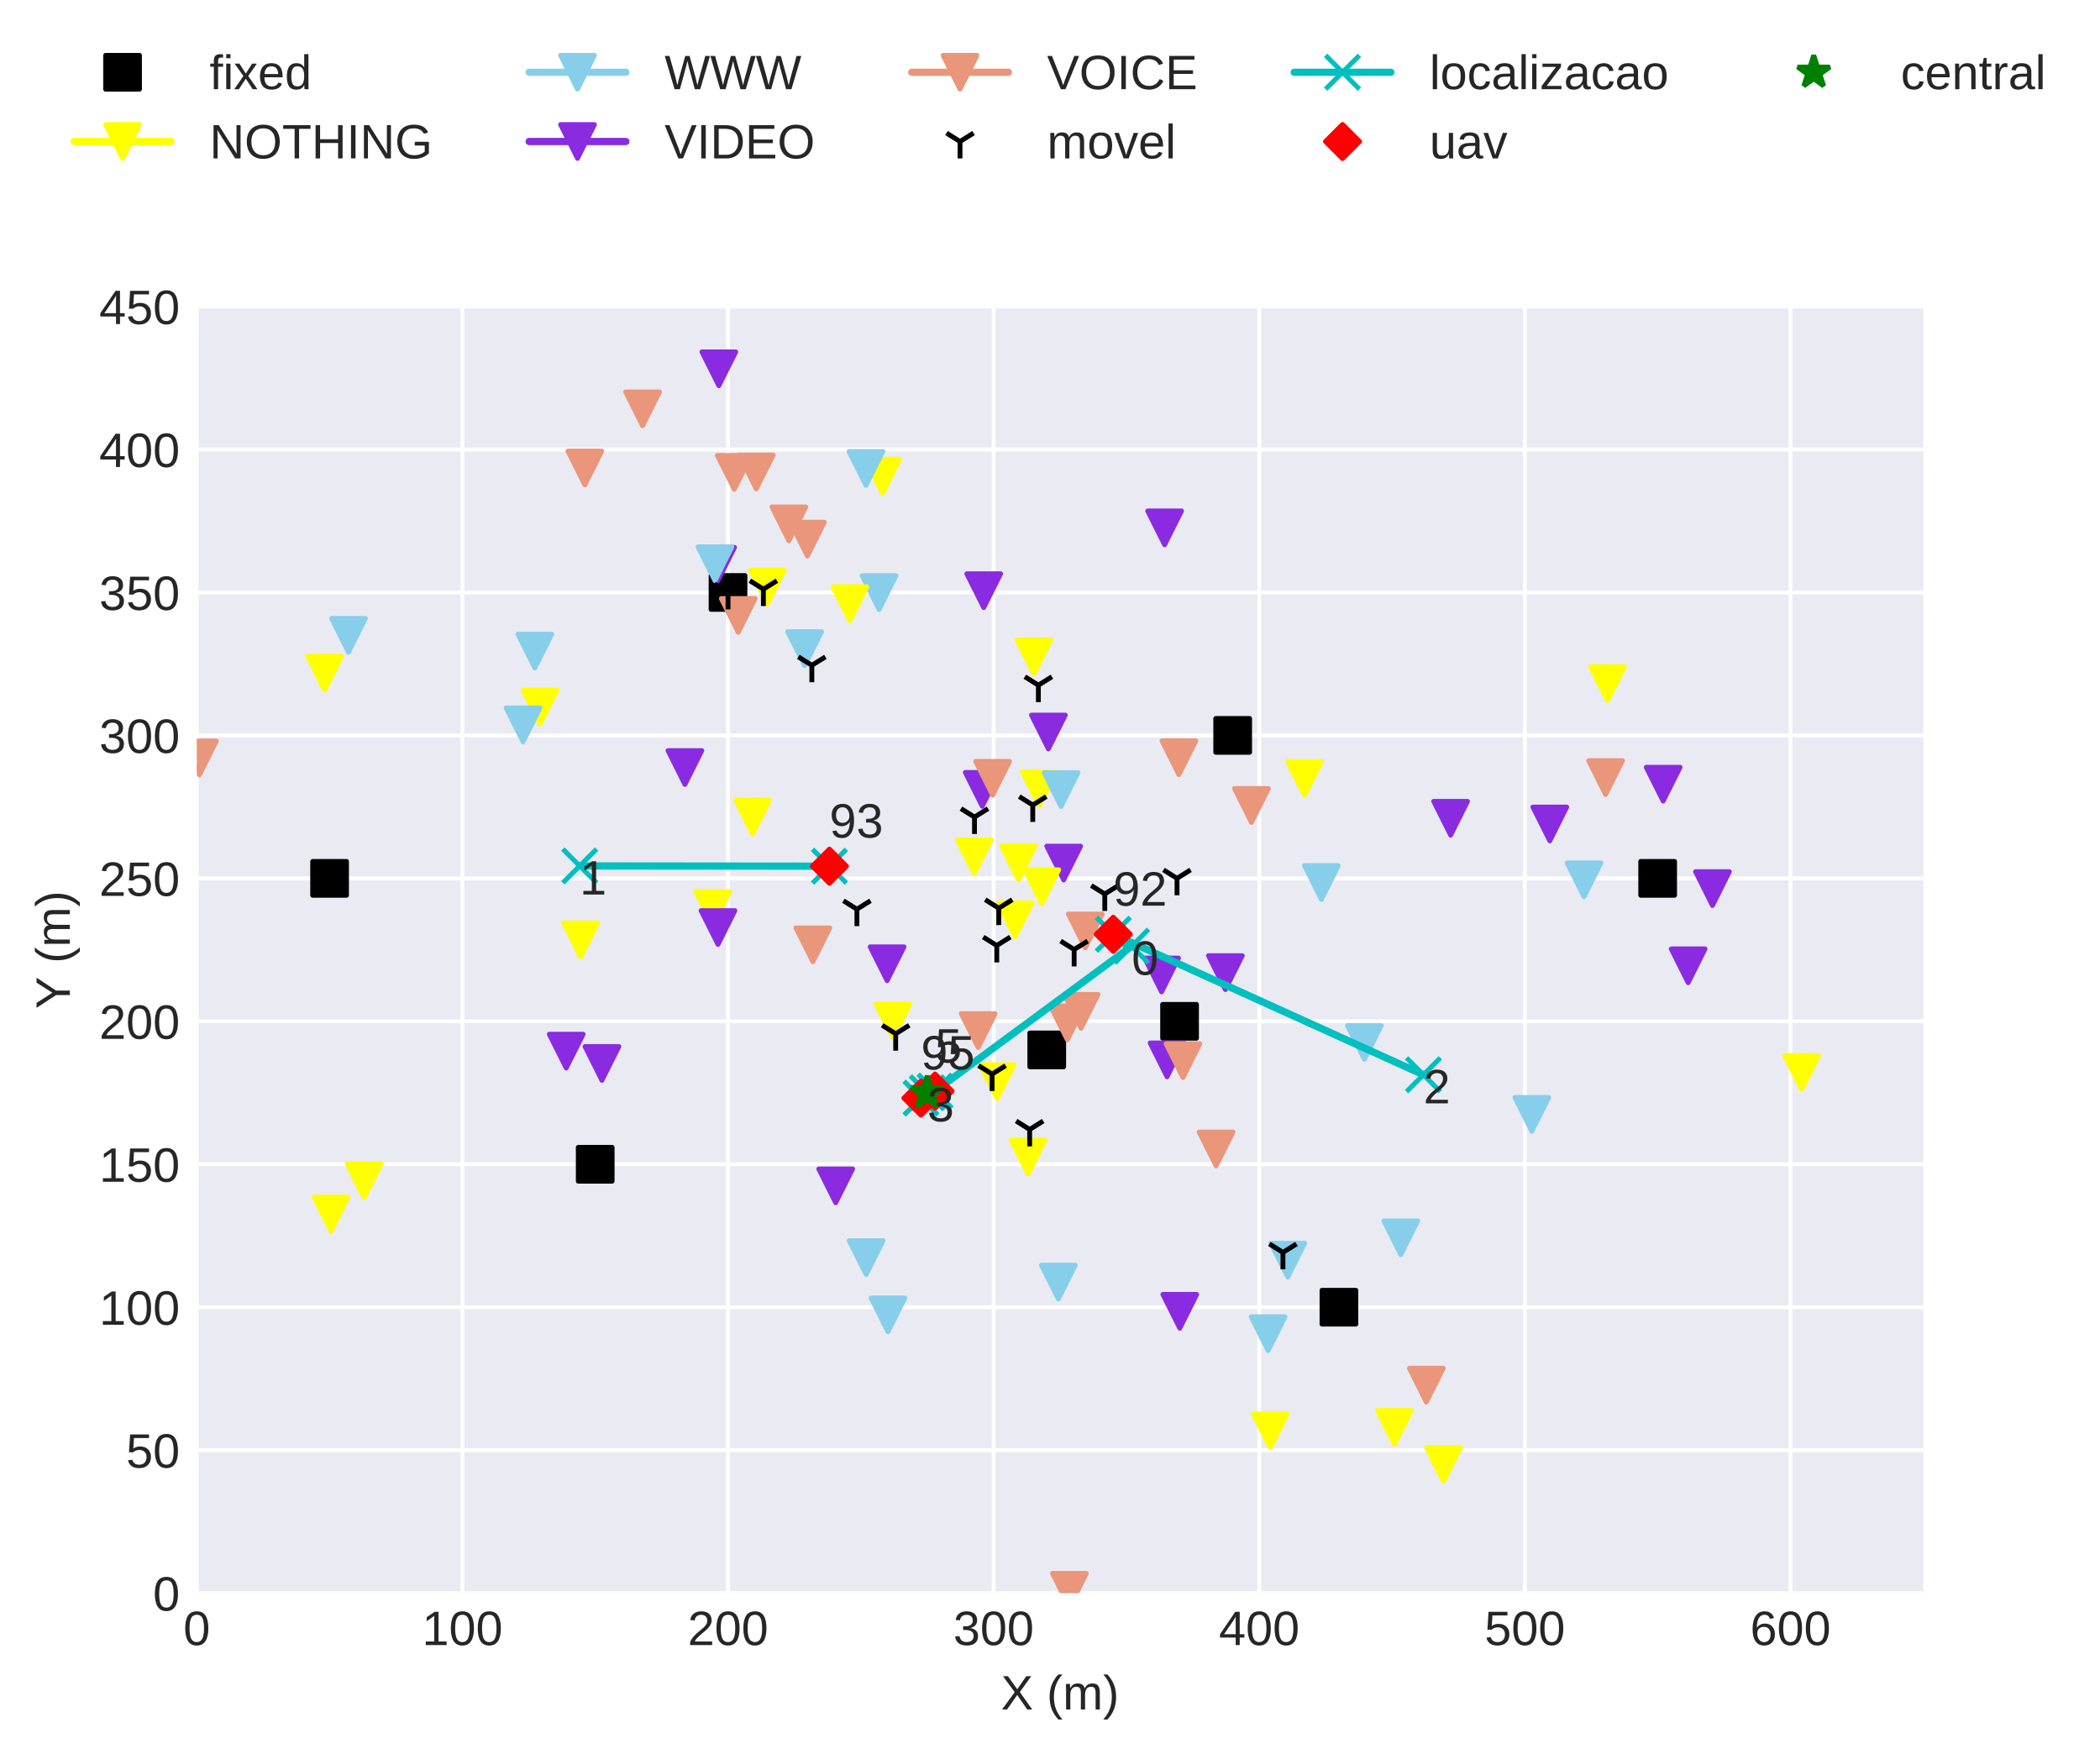 <?xml version="1.0" encoding="utf-8" standalone="no"?>
<!DOCTYPE svg PUBLIC "-//W3C//DTD SVG 1.1//EN"
  "http://www.w3.org/Graphics/SVG/1.1/DTD/svg11.dtd">
<!-- Created with matplotlib (http://matplotlib.org/) -->
<svg height="362.862pt" version="1.1" viewBox="0 0 434.379 362.862" width="434.379pt" xmlns="http://www.w3.org/2000/svg" xmlns:xlink="http://www.w3.org/1999/xlink">
 <defs>
  <style type="text/css">
*{stroke-linecap:butt;stroke-linejoin:round;}
  </style>
 </defs>
 <g id="figure_1">
  <g id="patch_1">
   <path d="M 0 362.862 
L 434.379 362.862 
L 434.379 0 
L 0 0 
z
" style="fill:#ffffff;"/>
  </g>
  <g id="axes_1">
   <g id="patch_2">
    <path d="M 40.705 329.518 
L 397.825 329.518 
L 397.825 63.406 
L 40.705 63.406 
z
" style="fill:#eaeaf2;"/>
   </g>
   <g id="matplotlib.axis_1">
    <g id="xtick_1">
     <g id="line2d_1">
      <path clip-path="url(#p208d974a6b)" d="M 40.705 329.518 
L 40.705 63.406 
" style="fill:none;stroke:#ffffff;stroke-linecap:round;stroke-width:0.8;"/>
     </g>
     <g id="line2d_2"/>
     <g id="text_1">
      <!-- 0 -->
      <defs>
       <path d="M 51.703 34.422 
Q 51.703 17.188 45.625 8.094 
Q 39.547 -0.984 27.688 -0.984 
Q 15.828 -0.984 9.859 8.047 
Q 3.906 17.094 3.906 34.422 
Q 3.906 52.156 9.688 60.984 
Q 15.484 69.828 27.984 69.828 
Q 40.141 69.828 45.922 60.891 
Q 51.703 51.953 51.703 34.422 
z
M 42.781 34.422 
Q 42.781 49.312 39.328 56 
Q 35.891 62.703 27.984 62.703 
Q 19.875 62.703 16.328 56.109 
Q 12.797 49.516 12.797 34.422 
Q 12.797 19.781 16.375 12.984 
Q 19.969 6.203 27.781 6.203 
Q 35.547 6.203 39.156 13.125 
Q 42.781 20.062 42.781 34.422 
z
" id="LiberationSans-30"/>
      </defs>
      <g style="fill:#262626;" transform="translate(37.924 340.265)scale(0.1 -0.1)">
       <use xlink:href="#LiberationSans-30"/>
      </g>
     </g>
    </g>
    <g id="xtick_2">
     <g id="line2d_3">
      <path clip-path="url(#p208d974a6b)" d="M 95.646 329.518 
L 95.646 63.406 
" style="fill:none;stroke:#ffffff;stroke-linecap:round;stroke-width:0.8;"/>
     </g>
     <g id="line2d_4"/>
     <g id="text_2">
      <!-- 100 -->
      <defs>
       <path d="M 7.625 0 
L 7.625 7.469 
L 25.141 7.469 
L 25.141 60.406 
L 9.625 49.312 
L 9.625 57.625 
L 25.875 68.797 
L 33.984 68.797 
L 33.984 7.469 
L 50.734 7.469 
L 50.734 0 
z
" id="LiberationSans-31"/>
      </defs>
      <g style="fill:#262626;" transform="translate(87.305 340.265)scale(0.1 -0.1)">
       <use xlink:href="#LiberationSans-31"/>
       <use x="55.615" xlink:href="#LiberationSans-30"/>
       <use x="111.23" xlink:href="#LiberationSans-30"/>
      </g>
     </g>
    </g>
    <g id="xtick_3">
     <g id="line2d_5">
      <path clip-path="url(#p208d974a6b)" d="M 150.588 329.518 
L 150.588 63.406 
" style="fill:none;stroke:#ffffff;stroke-linecap:round;stroke-width:0.8;"/>
     </g>
     <g id="line2d_6"/>
     <g id="text_3">
      <!-- 200 -->
      <defs>
       <path d="M 5.031 0 
L 5.031 6.203 
Q 7.516 11.922 11.109 16.281 
Q 14.703 20.656 18.656 24.188 
Q 22.609 27.734 26.484 30.766 
Q 30.375 33.797 33.5 36.812 
Q 36.625 39.844 38.547 43.156 
Q 40.484 46.484 40.484 50.688 
Q 40.484 56.344 37.156 59.469 
Q 33.844 62.594 27.938 62.594 
Q 22.312 62.594 18.672 59.547 
Q 15.047 56.5 14.406 50.984 
L 5.422 51.812 
Q 6.391 60.062 12.422 64.938 
Q 18.453 69.828 27.938 69.828 
Q 38.328 69.828 43.922 64.922 
Q 49.516 60.016 49.516 50.984 
Q 49.516 46.969 47.672 43.016 
Q 45.844 39.062 42.234 35.109 
Q 38.625 31.156 28.422 22.859 
Q 22.797 18.266 19.469 14.578 
Q 16.156 10.891 14.703 7.469 
L 50.594 7.469 
L 50.594 0 
z
" id="LiberationSans-32"/>
      </defs>
      <g style="fill:#262626;" transform="translate(142.246 340.265)scale(0.1 -0.1)">
       <use xlink:href="#LiberationSans-32"/>
       <use x="55.615" xlink:href="#LiberationSans-30"/>
       <use x="111.23" xlink:href="#LiberationSans-30"/>
      </g>
     </g>
    </g>
    <g id="xtick_4">
     <g id="line2d_7">
      <path clip-path="url(#p208d974a6b)" d="M 205.529 329.518 
L 205.529 63.406 
" style="fill:none;stroke:#ffffff;stroke-linecap:round;stroke-width:0.8;"/>
     </g>
     <g id="line2d_8"/>
     <g id="text_4">
      <!-- 300 -->
      <defs>
       <path d="M 51.219 19 
Q 51.219 9.469 45.156 4.234 
Q 39.109 -0.984 27.875 -0.984 
Q 17.438 -0.984 11.203 3.734 
Q 4.984 8.453 3.812 17.672 
L 12.891 18.5 
Q 14.656 6.297 27.875 6.297 
Q 34.516 6.297 38.297 9.562 
Q 42.094 12.844 42.094 19.281 
Q 42.094 24.906 37.766 28.047 
Q 33.453 31.203 25.297 31.203 
L 20.312 31.203 
L 20.312 38.812 
L 25.094 38.812 
Q 32.328 38.812 36.297 41.969 
Q 40.281 45.125 40.281 50.688 
Q 40.281 56.203 37.031 59.391 
Q 33.797 62.594 27.391 62.594 
Q 21.578 62.594 17.984 59.609 
Q 14.406 56.641 13.812 51.219 
L 4.984 51.906 
Q 5.953 60.359 11.984 65.094 
Q 18.016 69.828 27.484 69.828 
Q 37.844 69.828 43.578 65.016 
Q 49.312 60.203 49.312 51.609 
Q 49.312 45.016 45.625 40.891 
Q 41.938 36.766 34.906 35.297 
L 34.906 35.109 
Q 42.625 34.281 46.922 29.938 
Q 51.219 25.594 51.219 19 
z
" id="LiberationSans-33"/>
      </defs>
      <g style="fill:#262626;" transform="translate(197.188 340.265)scale(0.1 -0.1)">
       <use xlink:href="#LiberationSans-33"/>
       <use x="55.615" xlink:href="#LiberationSans-30"/>
       <use x="111.23" xlink:href="#LiberationSans-30"/>
      </g>
     </g>
    </g>
    <g id="xtick_5">
     <g id="line2d_9">
      <path clip-path="url(#p208d974a6b)" d="M 260.471 329.518 
L 260.471 63.406 
" style="fill:none;stroke:#ffffff;stroke-linecap:round;stroke-width:0.8;"/>
     </g>
     <g id="line2d_10"/>
     <g id="text_5">
      <!-- 400 -->
      <defs>
       <path d="M 43.016 15.578 
L 43.016 0 
L 34.719 0 
L 34.719 15.578 
L 2.297 15.578 
L 2.297 22.406 
L 33.797 68.797 
L 43.016 68.797 
L 43.016 22.516 
L 52.688 22.516 
L 52.688 15.578 
z
M 34.719 58.891 
Q 34.625 58.594 33.344 56.297 
Q 32.078 54 31.453 53.078 
L 13.812 27.094 
L 11.188 23.484 
L 10.406 22.516 
L 34.719 22.516 
z
" id="LiberationSans-34"/>
      </defs>
      <g style="fill:#262626;" transform="translate(252.129 340.265)scale(0.1 -0.1)">
       <use xlink:href="#LiberationSans-34"/>
       <use x="55.615" xlink:href="#LiberationSans-30"/>
       <use x="111.23" xlink:href="#LiberationSans-30"/>
      </g>
     </g>
    </g>
    <g id="xtick_6">
     <g id="line2d_11">
      <path clip-path="url(#p208d974a6b)" d="M 315.412 329.518 
L 315.412 63.406 
" style="fill:none;stroke:#ffffff;stroke-linecap:round;stroke-width:0.8;"/>
     </g>
     <g id="line2d_12"/>
     <g id="text_6">
      <!-- 500 -->
      <defs>
       <path d="M 51.422 22.406 
Q 51.422 11.531 44.953 5.266 
Q 38.484 -0.984 27 -0.984 
Q 17.391 -0.984 11.469 3.219 
Q 5.562 7.422 4 15.375 
L 12.891 16.406 
Q 15.672 6.203 27.203 6.203 
Q 34.281 6.203 38.281 10.469 
Q 42.281 14.75 42.281 22.219 
Q 42.281 28.719 38.25 32.719 
Q 34.234 36.719 27.391 36.719 
Q 23.828 36.719 20.75 35.594 
Q 17.672 34.469 14.594 31.781 
L 6 31.781 
L 8.297 68.797 
L 47.406 68.797 
L 47.406 61.328 
L 16.312 61.328 
L 14.984 39.5 
Q 20.703 43.891 29.203 43.891 
Q 39.359 43.891 45.391 37.938 
Q 51.422 31.984 51.422 22.406 
z
" id="LiberationSans-35"/>
      </defs>
      <g style="fill:#262626;" transform="translate(307.071 340.265)scale(0.1 -0.1)">
       <use xlink:href="#LiberationSans-35"/>
       <use x="55.615" xlink:href="#LiberationSans-30"/>
       <use x="111.23" xlink:href="#LiberationSans-30"/>
      </g>
     </g>
    </g>
    <g id="xtick_7">
     <g id="line2d_13">
      <path clip-path="url(#p208d974a6b)" d="M 370.354 329.518 
L 370.354 63.406 
" style="fill:none;stroke:#ffffff;stroke-linecap:round;stroke-width:0.8;"/>
     </g>
     <g id="line2d_14"/>
     <g id="text_7">
      <!-- 600 -->
      <defs>
       <path d="M 51.219 22.516 
Q 51.219 11.625 45.312 5.312 
Q 39.406 -0.984 29 -0.984 
Q 17.391 -0.984 11.234 7.656 
Q 5.078 16.312 5.078 32.812 
Q 5.078 50.688 11.469 60.25 
Q 17.875 69.828 29.688 69.828 
Q 45.266 69.828 49.312 55.812 
L 40.922 54.297 
Q 38.328 62.703 29.594 62.703 
Q 22.078 62.703 17.938 55.688 
Q 13.812 48.688 13.812 35.406 
Q 16.219 39.844 20.562 42.156 
Q 24.906 44.484 30.516 44.484 
Q 40.047 44.484 45.625 38.516 
Q 51.219 32.562 51.219 22.516 
z
M 42.281 22.125 
Q 42.281 29.594 38.625 33.641 
Q 34.969 37.703 28.422 37.703 
Q 22.266 37.703 18.484 34.109 
Q 14.703 30.516 14.703 24.219 
Q 14.703 16.266 18.625 11.188 
Q 22.562 6.109 28.719 6.109 
Q 35.062 6.109 38.672 10.375 
Q 42.281 14.656 42.281 22.125 
z
" id="LiberationSans-36"/>
      </defs>
      <g style="fill:#262626;" transform="translate(362.013 340.265)scale(0.1 -0.1)">
       <use xlink:href="#LiberationSans-36"/>
       <use x="55.615" xlink:href="#LiberationSans-30"/>
       <use x="111.23" xlink:href="#LiberationSans-30"/>
      </g>
     </g>
    </g>
    <g id="text_8">
     <!-- X (m) -->
     <defs>
      <path d="M 54.297 0 
L 33.641 30.078 
L 12.547 0 
L 2.25 0 
L 28.422 35.75 
L 4.25 68.797 
L 14.547 68.797 
L 33.688 41.797 
L 52.297 68.797 
L 62.594 68.797 
L 39.062 36.078 
L 64.594 0 
z
" id="LiberationSans-58"/>
      <path id="LiberationSans-20"/>
      <path d="M 6.203 25.984 
Q 6.203 40.094 10.625 51.312 
Q 15.047 62.547 24.219 72.469 
L 32.719 72.469 
Q 23.578 62.312 19.312 50.875 
Q 15.047 39.453 15.047 25.875 
Q 15.047 12.359 19.266 0.969 
Q 23.484 -10.406 32.719 -20.703 
L 24.219 -20.703 
Q 14.984 -10.75 10.594 0.5 
Q 6.203 11.766 6.203 25.781 
z
" id="LiberationSans-28"/>
      <path d="M 37.5 0 
L 37.5 33.5 
Q 37.5 41.156 35.391 44.078 
Q 33.297 47.016 27.828 47.016 
Q 22.219 47.016 18.938 42.719 
Q 15.672 38.422 15.672 30.609 
L 15.672 0 
L 6.938 0 
L 6.938 41.547 
Q 6.938 50.781 6.641 52.828 
L 14.938 52.828 
Q 14.984 52.594 15.031 51.516 
Q 15.094 50.438 15.156 49.047 
Q 15.234 47.656 15.328 43.797 
L 15.484 43.797 
Q 18.312 49.422 21.969 51.609 
Q 25.641 53.812 30.906 53.812 
Q 36.922 53.812 40.406 51.422 
Q 43.891 49.031 45.266 43.797 
L 45.406 43.797 
Q 48.141 49.125 52.016 51.469 
Q 55.906 53.812 61.422 53.812 
Q 69.438 53.812 73.062 49.469 
Q 76.703 45.125 76.703 35.203 
L 76.703 0 
L 68.016 0 
L 68.016 33.5 
Q 68.016 41.156 65.906 44.078 
Q 63.812 47.016 58.344 47.016 
Q 52.594 47.016 49.391 42.75 
Q 46.188 38.484 46.188 30.609 
L 46.188 0 
z
" id="LiberationSans-6d"/>
      <path d="M 27.094 25.781 
Q 27.094 11.672 22.672 0.438 
Q 18.266 -10.797 9.078 -20.703 
L 0.594 -20.703 
Q 9.766 -10.453 14.016 0.891 
Q 18.266 12.25 18.266 25.875 
Q 18.266 39.5 13.984 50.875 
Q 9.719 62.25 0.594 72.469 
L 9.078 72.469 
Q 18.312 62.5 22.703 51.234 
Q 27.094 39.984 27.094 25.984 
z
" id="LiberationSans-29"/>
     </defs>
     <g style="fill:#262626;" transform="translate(207.046 353.587)scale(0.1 -0.1)">
      <use xlink:href="#LiberationSans-58"/>
      <use x="66.699" xlink:href="#LiberationSans-20"/>
      <use x="94.482" xlink:href="#LiberationSans-28"/>
      <use x="127.783" xlink:href="#LiberationSans-6d"/>
      <use x="211.084" xlink:href="#LiberationSans-29"/>
     </g>
    </g>
   </g>
   <g id="matplotlib.axis_2">
    <g id="ytick_1">
     <g id="line2d_15">
      <path clip-path="url(#p208d974a6b)" d="M 40.705 329.518 
L 397.825 329.518 
" style="fill:none;stroke:#ffffff;stroke-linecap:round;stroke-width:0.8;"/>
     </g>
     <g id="line2d_16"/>
     <g id="text_9">
      <!-- 0 -->
      <g style="fill:#262626;" transform="translate(31.644 333.141)scale(0.1 -0.1)">
       <use xlink:href="#LiberationSans-30"/>
      </g>
     </g>
    </g>
    <g id="ytick_2">
     <g id="line2d_17">
      <path clip-path="url(#p208d974a6b)" d="M 40.705 299.95 
L 397.825 299.95 
" style="fill:none;stroke:#ffffff;stroke-linecap:round;stroke-width:0.8;"/>
     </g>
     <g id="line2d_18"/>
     <g id="text_10">
      <!-- 50 -->
      <g style="fill:#262626;" transform="translate(26.083 303.573)scale(0.1 -0.1)">
       <use xlink:href="#LiberationSans-35"/>
       <use x="55.615" xlink:href="#LiberationSans-30"/>
      </g>
     </g>
    </g>
    <g id="ytick_3">
     <g id="line2d_19">
      <path clip-path="url(#p208d974a6b)" d="M 40.705 270.382 
L 397.825 270.382 
" style="fill:none;stroke:#ffffff;stroke-linecap:round;stroke-width:0.8;"/>
     </g>
     <g id="line2d_20"/>
     <g id="text_11">
      <!-- 100 -->
      <g style="fill:#262626;" transform="translate(20.522 274.005)scale(0.1 -0.1)">
       <use xlink:href="#LiberationSans-31"/>
       <use x="55.615" xlink:href="#LiberationSans-30"/>
       <use x="111.23" xlink:href="#LiberationSans-30"/>
      </g>
     </g>
    </g>
    <g id="ytick_4">
     <g id="line2d_21">
      <path clip-path="url(#p208d974a6b)" d="M 40.705 240.814 
L 397.825 240.814 
" style="fill:none;stroke:#ffffff;stroke-linecap:round;stroke-width:0.8;"/>
     </g>
     <g id="line2d_22"/>
     <g id="text_12">
      <!-- 150 -->
      <g style="fill:#262626;" transform="translate(20.522 244.437)scale(0.1 -0.1)">
       <use xlink:href="#LiberationSans-31"/>
       <use x="55.615" xlink:href="#LiberationSans-35"/>
       <use x="111.23" xlink:href="#LiberationSans-30"/>
      </g>
     </g>
    </g>
    <g id="ytick_5">
     <g id="line2d_23">
      <path clip-path="url(#p208d974a6b)" d="M 40.705 211.246 
L 397.825 211.246 
" style="fill:none;stroke:#ffffff;stroke-linecap:round;stroke-width:0.8;"/>
     </g>
     <g id="line2d_24"/>
     <g id="text_13">
      <!-- 200 -->
      <g style="fill:#262626;" transform="translate(20.522 214.869)scale(0.1 -0.1)">
       <use xlink:href="#LiberationSans-32"/>
       <use x="55.615" xlink:href="#LiberationSans-30"/>
       <use x="111.23" xlink:href="#LiberationSans-30"/>
      </g>
     </g>
    </g>
    <g id="ytick_6">
     <g id="line2d_25">
      <path clip-path="url(#p208d974a6b)" d="M 40.705 181.678 
L 397.825 181.678 
" style="fill:none;stroke:#ffffff;stroke-linecap:round;stroke-width:0.8;"/>
     </g>
     <g id="line2d_26"/>
     <g id="text_14">
      <!-- 250 -->
      <g style="fill:#262626;" transform="translate(20.522 185.301)scale(0.1 -0.1)">
       <use xlink:href="#LiberationSans-32"/>
       <use x="55.615" xlink:href="#LiberationSans-35"/>
       <use x="111.23" xlink:href="#LiberationSans-30"/>
      </g>
     </g>
    </g>
    <g id="ytick_7">
     <g id="line2d_27">
      <path clip-path="url(#p208d974a6b)" d="M 40.705 152.11 
L 397.825 152.11 
" style="fill:none;stroke:#ffffff;stroke-linecap:round;stroke-width:0.8;"/>
     </g>
     <g id="line2d_28"/>
     <g id="text_15">
      <!-- 300 -->
      <g style="fill:#262626;" transform="translate(20.522 155.733)scale(0.1 -0.1)">
       <use xlink:href="#LiberationSans-33"/>
       <use x="55.615" xlink:href="#LiberationSans-30"/>
       <use x="111.23" xlink:href="#LiberationSans-30"/>
      </g>
     </g>
    </g>
    <g id="ytick_8">
     <g id="line2d_29">
      <path clip-path="url(#p208d974a6b)" d="M 40.705 122.542 
L 397.825 122.542 
" style="fill:none;stroke:#ffffff;stroke-linecap:round;stroke-width:0.8;"/>
     </g>
     <g id="line2d_30"/>
     <g id="text_16">
      <!-- 350 -->
      <g style="fill:#262626;" transform="translate(20.522 126.165)scale(0.1 -0.1)">
       <use xlink:href="#LiberationSans-33"/>
       <use x="55.615" xlink:href="#LiberationSans-35"/>
       <use x="111.23" xlink:href="#LiberationSans-30"/>
      </g>
     </g>
    </g>
    <g id="ytick_9">
     <g id="line2d_31">
      <path clip-path="url(#p208d974a6b)" d="M 40.705 92.974 
L 397.825 92.974 
" style="fill:none;stroke:#ffffff;stroke-linecap:round;stroke-width:0.8;"/>
     </g>
     <g id="line2d_32"/>
     <g id="text_17">
      <!-- 400 -->
      <g style="fill:#262626;" transform="translate(20.522 96.597)scale(0.1 -0.1)">
       <use xlink:href="#LiberationSans-34"/>
       <use x="55.615" xlink:href="#LiberationSans-30"/>
       <use x="111.23" xlink:href="#LiberationSans-30"/>
      </g>
     </g>
    </g>
    <g id="ytick_10">
     <g id="line2d_33">
      <path clip-path="url(#p208d974a6b)" d="M 40.705 63.406 
L 397.825 63.406 
" style="fill:none;stroke:#ffffff;stroke-linecap:round;stroke-width:0.8;"/>
     </g>
     <g id="line2d_34"/>
     <g id="text_18">
      <!-- 450 -->
      <g style="fill:#262626;" transform="translate(20.522 67.029)scale(0.1 -0.1)">
       <use xlink:href="#LiberationSans-34"/>
       <use x="55.615" xlink:href="#LiberationSans-35"/>
       <use x="111.23" xlink:href="#LiberationSans-30"/>
      </g>
     </g>
    </g>
    <g id="text_19">
     <!-- Y (m) -->
     <defs>
      <path d="M 37.938 28.516 
L 37.938 0 
L 28.656 0 
L 28.656 28.516 
L 2.203 68.797 
L 12.453 68.797 
L 33.406 36.031 
L 54.25 68.797 
L 64.5 68.797 
z
" id="LiberationSans-59"/>
     </defs>
     <g style="fill:#262626;" transform="translate(14.447 208.68)rotate(-90)scale(0.1 -0.1)">
      <use xlink:href="#LiberationSans-59"/>
      <use x="66.684" xlink:href="#LiberationSans-20"/>
      <use x="94.467" xlink:href="#LiberationSans-28"/>
      <use x="127.768" xlink:href="#LiberationSans-6d"/>
      <use x="211.068" xlink:href="#LiberationSans-29"/>
     </g>
    </g>
   </g>
   <g id="line2d_35">
    <defs>
     <path d="M -3.5 3.5 
L 3.5 3.5 
L 3.5 -3.5 
L -3.5 -3.5 
z
" id="m1e45f41ef5" style="stroke:#000000;stroke-linejoin:miter;"/>
    </defs>
    <g clip-path="url(#p208d974a6b)">
     <use style="stroke:#000000;stroke-linejoin:miter;" x="342.883" xlink:href="#m1e45f41ef5" y="181.678"/>
    </g>
   </g>
   <g id="line2d_36">
    <g clip-path="url(#p208d974a6b)">
     <use style="stroke:#000000;stroke-linejoin:miter;" x="243.988" xlink:href="#m1e45f41ef5" y="211.246"/>
    </g>
   </g>
   <g id="line2d_37">
    <g clip-path="url(#p208d974a6b)">
     <use style="stroke:#000000;stroke-linejoin:miter;" x="254.977" xlink:href="#m1e45f41ef5" y="152.11"/>
    </g>
   </g>
   <g id="line2d_38">
    <g clip-path="url(#p208d974a6b)">
     <use style="stroke:#000000;stroke-linejoin:miter;" x="216.518" xlink:href="#m1e45f41ef5" y="217.159"/>
    </g>
   </g>
   <g id="line2d_39">
    <g clip-path="url(#p208d974a6b)">
     <use style="stroke:#000000;stroke-linejoin:miter;" x="276.953" xlink:href="#m1e45f41ef5" y="270.382"/>
    </g>
   </g>
   <g id="line2d_40">
    <g clip-path="url(#p208d974a6b)">
     <use style="stroke:#000000;stroke-linejoin:miter;" x="123.117" xlink:href="#m1e45f41ef5" y="240.814"/>
    </g>
   </g>
   <g id="line2d_41">
    <g clip-path="url(#p208d974a6b)">
     <use style="stroke:#000000;stroke-linejoin:miter;" x="150.588" xlink:href="#m1e45f41ef5" y="122.542"/>
    </g>
   </g>
   <g id="line2d_42">
    <g clip-path="url(#p208d974a6b)">
     <use style="stroke:#000000;stroke-linejoin:miter;" x="68.175" xlink:href="#m1e45f41ef5" y="181.678"/>
    </g>
   </g>
   <g id="line2d_43">
    <path clip-path="url(#p208d974a6b)" d="M 269.834 161.003 
" style="fill:none;stroke:#ffff00;stroke-linecap:round;stroke-width:1.5;"/>
    <defs>
     <path d="M -0 3.5 
L 3.5 -3.5 
L -3.5 -3.5 
z
" id="m08876d1345" style="stroke:#ffff00;stroke-linejoin:miter;"/>
    </defs>
    <g clip-path="url(#p208d974a6b)">
     <use style="fill:#ffff00;stroke:#ffff00;stroke-linejoin:miter;" x="269.834" xlink:href="#m08876d1345" y="161.003"/>
    </g>
   </g>
   <g id="line2d_44">
    <path clip-path="url(#p208d974a6b)" d="M 316.851 230.496 
" style="fill:none;stroke:#87ceeb;stroke-linecap:round;stroke-width:1.5;"/>
    <defs>
     <path d="M -0 3.5 
L 3.5 -3.5 
L -3.5 -3.5 
z
" id="m364f272421" style="stroke:#87ceeb;stroke-linejoin:miter;"/>
    </defs>
    <g clip-path="url(#p208d974a6b)">
     <use style="fill:#87ceeb;stroke:#87ceeb;stroke-linejoin:miter;" x="316.851" xlink:href="#m364f272421" y="230.496"/>
    </g>
   </g>
   <g id="line2d_45">
    <path clip-path="url(#p208d974a6b)" d="M 349.19 199.765 
" style="fill:none;stroke:#8a2be2;stroke-linecap:round;stroke-width:1.5;"/>
    <defs>
     <path d="M -0 3.5 
L 3.5 -3.5 
L -3.5 -3.5 
z
" id="m541baf5165" style="stroke:#8a2be2;stroke-linejoin:miter;"/>
    </defs>
    <g clip-path="url(#p208d974a6b)">
     <use style="fill:#8a2be2;stroke:#8a2be2;stroke-linejoin:miter;" x="349.19" xlink:href="#m541baf5165" y="199.765"/>
    </g>
   </g>
   <g id="line2d_46">
    <path clip-path="url(#p208d974a6b)" d="M 273.332 182.538 
" style="fill:none;stroke:#87ceeb;stroke-linecap:round;stroke-width:1.5;"/>
    <g clip-path="url(#p208d974a6b)">
     <use style="fill:#87ceeb;stroke:#87ceeb;stroke-linejoin:miter;" x="273.332" xlink:href="#m364f272421" y="182.538"/>
    </g>
   </g>
   <g id="line2d_47">
    <path clip-path="url(#p208d974a6b)" d="M 300.057 169.247 
" style="fill:none;stroke:#8a2be2;stroke-linecap:round;stroke-width:1.5;"/>
    <g clip-path="url(#p208d974a6b)">
     <use style="fill:#8a2be2;stroke:#8a2be2;stroke-linejoin:miter;" x="300.057" xlink:href="#m541baf5165" y="169.247"/>
    </g>
   </g>
   <g id="line2d_48">
    <path clip-path="url(#p208d974a6b)" d="M 354.22 183.794 
" style="fill:none;stroke:#8a2be2;stroke-linecap:round;stroke-width:1.5;"/>
    <g clip-path="url(#p208d974a6b)">
     <use style="fill:#8a2be2;stroke:#8a2be2;stroke-linejoin:miter;" x="354.22" xlink:href="#m541baf5165" y="183.794"/>
    </g>
   </g>
   <g id="line2d_49">
    <path clip-path="url(#p208d974a6b)" d="M 344.02 162.2 
" style="fill:none;stroke:#8a2be2;stroke-linecap:round;stroke-width:1.5;"/>
    <g clip-path="url(#p208d974a6b)">
     <use style="fill:#8a2be2;stroke:#8a2be2;stroke-linejoin:miter;" x="344.02" xlink:href="#m541baf5165" y="162.2"/>
    </g>
   </g>
   <g id="line2d_50">
    <path clip-path="url(#p208d974a6b)" d="M 332.115 160.829 
" style="fill:none;stroke:#e9967a;stroke-linecap:round;stroke-width:1.5;"/>
    <defs>
     <path d="M -0 3.5 
L 3.5 -3.5 
L -3.5 -3.5 
z
" id="mf1991d8b6c" style="stroke:#e9967a;stroke-linejoin:miter;"/>
    </defs>
    <g clip-path="url(#p208d974a6b)">
     <use style="fill:#e9967a;stroke:#e9967a;stroke-linejoin:miter;" x="332.115" xlink:href="#mf1991d8b6c" y="160.829"/>
    </g>
   </g>
   <g id="line2d_51">
    <path clip-path="url(#p208d974a6b)" d="M 332.52 141.388 
" style="fill:none;stroke:#ffff00;stroke-linecap:round;stroke-width:1.5;"/>
    <g clip-path="url(#p208d974a6b)">
     <use style="fill:#ffff00;stroke:#ffff00;stroke-linejoin:miter;" x="332.52" xlink:href="#m08876d1345" y="141.388"/>
    </g>
   </g>
   <g id="line2d_52">
    <path clip-path="url(#p208d974a6b)" d="M 320.574 170.434 
" style="fill:none;stroke:#8a2be2;stroke-linecap:round;stroke-width:1.5;"/>
    <g clip-path="url(#p208d974a6b)">
     <use style="fill:#8a2be2;stroke:#8a2be2;stroke-linejoin:miter;" x="320.574" xlink:href="#m541baf5165" y="170.434"/>
    </g>
   </g>
   <g id="line2d_53">
    <path clip-path="url(#p208d974a6b)" d="M 372.673 221.822 
" style="fill:none;stroke:#ffff00;stroke-linecap:round;stroke-width:1.5;"/>
    <g clip-path="url(#p208d974a6b)">
     <use style="fill:#ffff00;stroke:#ffff00;stroke-linejoin:miter;" x="372.673" xlink:href="#m08876d1345" y="221.822"/>
    </g>
   </g>
   <g id="line2d_54">
    <path clip-path="url(#p208d974a6b)" d="M 327.646 181.979 
" style="fill:none;stroke:#87ceeb;stroke-linecap:round;stroke-width:1.5;"/>
    <g clip-path="url(#p208d974a6b)">
     <use style="fill:#87ceeb;stroke:#87ceeb;stroke-linejoin:miter;" x="327.646" xlink:href="#m364f272421" y="181.979"/>
    </g>
   </g>
   <g id="line2d_55">
    <path clip-path="url(#p208d974a6b)" d="M 203.175 163.269 
" style="fill:none;stroke:#8a2be2;stroke-linecap:round;stroke-width:1.5;"/>
    <g clip-path="url(#p208d974a6b)">
     <use style="fill:#8a2be2;stroke:#8a2be2;stroke-linejoin:miter;" x="203.175" xlink:href="#m541baf5165" y="163.269"/>
    </g>
   </g>
   <g id="line2d_56">
    <path clip-path="url(#p208d974a6b)" d="M 220.775 211.567 
" style="fill:none;stroke:#e9967a;stroke-linecap:round;stroke-width:1.5;"/>
    <g clip-path="url(#p208d974a6b)">
     <use style="fill:#e9967a;stroke:#e9967a;stroke-linejoin:miter;" x="220.775" xlink:href="#mf1991d8b6c" y="211.567"/>
    </g>
   </g>
   <g id="line2d_57">
    <path clip-path="url(#p208d974a6b)" d="M 202.335 213.161 
" style="fill:none;stroke:#e9967a;stroke-linecap:round;stroke-width:1.5;"/>
    <g clip-path="url(#p208d974a6b)">
     <use style="fill:#e9967a;stroke:#e9967a;stroke-linejoin:miter;" x="202.335" xlink:href="#mf1991d8b6c" y="213.161"/>
    </g>
   </g>
   <g id="line2d_58">
    <path clip-path="url(#p208d974a6b)" d="M 240.895 109.182 
" style="fill:none;stroke:#8a2be2;stroke-linecap:round;stroke-width:1.5;"/>
    <g clip-path="url(#p208d974a6b)">
     <use style="fill:#8a2be2;stroke:#8a2be2;stroke-linejoin:miter;" x="240.895" xlink:href="#m541baf5165" y="109.182"/>
    </g>
   </g>
   <g id="line2d_59">
    <path clip-path="url(#p208d974a6b)" d="M 253.467 201.171 
" style="fill:none;stroke:#8a2be2;stroke-linecap:round;stroke-width:1.5;"/>
    <g clip-path="url(#p208d974a6b)">
     <use style="fill:#8a2be2;stroke:#8a2be2;stroke-linejoin:miter;" x="253.467" xlink:href="#m541baf5165" y="201.171"/>
    </g>
   </g>
   <g id="line2d_60">
    <path clip-path="url(#p208d974a6b)" d="M 243.855 156.728 
" style="fill:none;stroke:#e9967a;stroke-linecap:round;stroke-width:1.5;"/>
    <g clip-path="url(#p208d974a6b)">
     <use style="fill:#e9967a;stroke:#e9967a;stroke-linejoin:miter;" x="243.855" xlink:href="#mf1991d8b6c" y="156.728"/>
    </g>
   </g>
   <g id="line2d_61">
    <path clip-path="url(#p208d974a6b)" d="M 220.02 178.519 
" style="fill:none;stroke:#8a2be2;stroke-linecap:round;stroke-width:1.5;"/>
    <g clip-path="url(#p208d974a6b)">
     <use style="fill:#8a2be2;stroke:#8a2be2;stroke-linejoin:miter;" x="220.02" xlink:href="#m541baf5165" y="178.519"/>
    </g>
   </g>
   <g id="line2d_62">
    <path clip-path="url(#p208d974a6b)" d="M 258.863 166.598 
" style="fill:none;stroke:#e9967a;stroke-linecap:round;stroke-width:1.5;"/>
    <g clip-path="url(#p208d974a6b)">
     <use style="fill:#e9967a;stroke:#e9967a;stroke-linejoin:miter;" x="258.863" xlink:href="#mf1991d8b6c" y="166.598"/>
    </g>
   </g>
   <g id="line2d_63">
    <path clip-path="url(#p208d974a6b)" d="M 212.662 239.308 
" style="fill:none;stroke:#ffff00;stroke-linecap:round;stroke-width:1.5;"/>
    <g clip-path="url(#p208d974a6b)">
     <use style="fill:#ffff00;stroke:#ffff00;stroke-linejoin:miter;" x="212.662" xlink:href="#m08876d1345" y="239.308"/>
    </g>
   </g>
   <g id="line2d_64">
    <path clip-path="url(#p208d974a6b)" d="M 209.978 190.248 
" style="fill:none;stroke:#ffff00;stroke-linecap:round;stroke-width:1.5;"/>
    <g clip-path="url(#p208d974a6b)">
     <use style="fill:#ffff00;stroke:#ffff00;stroke-linejoin:miter;" x="209.978" xlink:href="#m08876d1345" y="190.248"/>
    </g>
   </g>
   <g id="line2d_65">
    <path clip-path="url(#p208d974a6b)" d="M 218.922 265.179 
" style="fill:none;stroke:#87ceeb;stroke-linecap:round;stroke-width:1.5;"/>
    <g clip-path="url(#p208d974a6b)">
     <use style="fill:#87ceeb;stroke:#87ceeb;stroke-linejoin:miter;" x="218.922" xlink:href="#m364f272421" y="265.179"/>
    </g>
   </g>
   <g id="line2d_66">
    <path clip-path="url(#p208d974a6b)" d="M 183.493 199.343 
" style="fill:none;stroke:#8a2be2;stroke-linecap:round;stroke-width:1.5;"/>
    <g clip-path="url(#p208d974a6b)">
     <use style="fill:#8a2be2;stroke:#8a2be2;stroke-linejoin:miter;" x="183.493" xlink:href="#m541baf5165" y="199.343"/>
    </g>
   </g>
   <g id="line2d_67">
    <path clip-path="url(#p208d974a6b)" d="M 213.849 135.843 
" style="fill:none;stroke:#ffff00;stroke-linecap:round;stroke-width:1.5;"/>
    <g clip-path="url(#p208d974a6b)">
     <use style="fill:#ffff00;stroke:#ffff00;stroke-linejoin:miter;" x="213.849" xlink:href="#m08876d1345" y="135.843"/>
    </g>
   </g>
   <g id="line2d_68">
    <path clip-path="url(#p208d974a6b)" d="M 241.403 219.226 
" style="fill:none;stroke:#8a2be2;stroke-linecap:round;stroke-width:1.5;"/>
    <g clip-path="url(#p208d974a6b)">
     <use style="fill:#8a2be2;stroke:#8a2be2;stroke-linejoin:miter;" x="241.403" xlink:href="#m541baf5165" y="219.226"/>
    </g>
   </g>
   <g id="line2d_69">
    <path clip-path="url(#p208d974a6b)" d="M 183.675 271.963 
" style="fill:none;stroke:#87ceeb;stroke-linecap:round;stroke-width:1.5;"/>
    <g clip-path="url(#p208d974a6b)">
     <use style="fill:#87ceeb;stroke:#87ceeb;stroke-linejoin:miter;" x="183.675" xlink:href="#m364f272421" y="271.963"/>
    </g>
   </g>
   <g id="line2d_70">
    <path clip-path="url(#p208d974a6b)" d="M 181.832 122.558 
" style="fill:none;stroke:#87ceeb;stroke-linecap:round;stroke-width:1.5;"/>
    <g clip-path="url(#p208d974a6b)">
     <use style="fill:#87ceeb;stroke:#87ceeb;stroke-linejoin:miter;" x="181.832" xlink:href="#m364f272421" y="122.558"/>
    </g>
   </g>
   <g id="line2d_71">
    <path clip-path="url(#p208d974a6b)" d="M 206.246 223.731 
" style="fill:none;stroke:#ffff00;stroke-linecap:round;stroke-width:1.5;"/>
    <g clip-path="url(#p208d974a6b)">
     <use style="fill:#ffff00;stroke:#ffff00;stroke-linejoin:miter;" x="206.246" xlink:href="#m08876d1345" y="223.731"/>
    </g>
   </g>
   <g id="line2d_72">
    <path clip-path="url(#p208d974a6b)" d="M 205.323 160.98 
" style="fill:none;stroke:#e9967a;stroke-linecap:round;stroke-width:1.5;"/>
    <g clip-path="url(#p208d974a6b)">
     <use style="fill:#e9967a;stroke:#e9967a;stroke-linejoin:miter;" x="205.323" xlink:href="#mf1991d8b6c" y="160.98"/>
    </g>
   </g>
   <g id="line2d_73">
    <path clip-path="url(#p208d974a6b)" d="M 214.973 163.139 
" style="fill:none;stroke:#ffff00;stroke-linecap:round;stroke-width:1.5;"/>
    <g clip-path="url(#p208d974a6b)">
     <use style="fill:#ffff00;stroke:#ffff00;stroke-linejoin:miter;" x="214.973" xlink:href="#m08876d1345" y="163.139"/>
    </g>
   </g>
   <g id="line2d_74">
    <path clip-path="url(#p208d974a6b)" d="M 210.659 178.424 
" style="fill:none;stroke:#ffff00;stroke-linecap:round;stroke-width:1.5;"/>
    <g clip-path="url(#p208d974a6b)">
     <use style="fill:#ffff00;stroke:#ffff00;stroke-linejoin:miter;" x="210.659" xlink:href="#m08876d1345" y="178.424"/>
    </g>
   </g>
   <g id="line2d_75">
    <path clip-path="url(#p208d974a6b)" d="M 219.471 163.324 
" style="fill:none;stroke:#87ceeb;stroke-linecap:round;stroke-width:1.5;"/>
    <g clip-path="url(#p208d974a6b)">
     <use style="fill:#87ceeb;stroke:#87ceeb;stroke-linejoin:miter;" x="219.471" xlink:href="#m364f272421" y="163.324"/>
    </g>
   </g>
   <g id="line2d_76">
    <path clip-path="url(#p208d974a6b)" d="M 172.861 245.272 
" style="fill:none;stroke:#8a2be2;stroke-linecap:round;stroke-width:1.5;"/>
    <g clip-path="url(#p208d974a6b)">
     <use style="fill:#8a2be2;stroke:#8a2be2;stroke-linejoin:miter;" x="172.861" xlink:href="#m541baf5165" y="245.272"/>
    </g>
   </g>
   <g id="line2d_77">
    <path clip-path="url(#p208d974a6b)" d="M 240.269 201.664 
" style="fill:none;stroke:#8a2be2;stroke-linecap:round;stroke-width:1.5;"/>
    <g clip-path="url(#p208d974a6b)">
     <use style="fill:#8a2be2;stroke:#8a2be2;stroke-linejoin:miter;" x="240.269" xlink:href="#m541baf5165" y="201.664"/>
    </g>
   </g>
   <g id="line2d_78">
    <path clip-path="url(#p208d974a6b)" d="M 215.492 183.405 
" style="fill:none;stroke:#ffff00;stroke-linecap:round;stroke-width:1.5;"/>
    <g clip-path="url(#p208d974a6b)">
     <use style="fill:#ffff00;stroke:#ffff00;stroke-linejoin:miter;" x="215.492" xlink:href="#m08876d1345" y="183.405"/>
    </g>
   </g>
   <g id="line2d_79">
    <path clip-path="url(#p208d974a6b)" d="M 244.686 219.383 
" style="fill:none;stroke:#e9967a;stroke-linecap:round;stroke-width:1.5;"/>
    <g clip-path="url(#p208d974a6b)">
     <use style="fill:#e9967a;stroke:#e9967a;stroke-linejoin:miter;" x="244.686" xlink:href="#mf1991d8b6c" y="219.383"/>
    </g>
   </g>
   <g id="line2d_80">
    <path clip-path="url(#p208d974a6b)" d="M 224.486 192.564 
" style="fill:none;stroke:#e9967a;stroke-linecap:round;stroke-width:1.5;"/>
    <g clip-path="url(#p208d974a6b)">
     <use style="fill:#e9967a;stroke:#e9967a;stroke-linejoin:miter;" x="224.486" xlink:href="#mf1991d8b6c" y="192.564"/>
    </g>
   </g>
   <g id="line2d_81">
    <path clip-path="url(#p208d974a6b)" d="M 179.163 260.12 
" style="fill:none;stroke:#87ceeb;stroke-linecap:round;stroke-width:1.5;"/>
    <g clip-path="url(#p208d974a6b)">
     <use style="fill:#87ceeb;stroke:#87ceeb;stroke-linejoin:miter;" x="179.163" xlink:href="#m364f272421" y="260.12"/>
    </g>
   </g>
   <g id="line2d_82">
    <path clip-path="url(#p208d974a6b)" d="M 223.621 209.182 
" style="fill:none;stroke:#e9967a;stroke-linecap:round;stroke-width:1.5;"/>
    <g clip-path="url(#p208d974a6b)">
     <use style="fill:#e9967a;stroke:#e9967a;stroke-linejoin:miter;" x="223.621" xlink:href="#mf1991d8b6c" y="209.182"/>
    </g>
   </g>
   <g id="line2d_83">
    <path clip-path="url(#p208d974a6b)" d="M 201.513 177.181 
" style="fill:none;stroke:#ffff00;stroke-linecap:round;stroke-width:1.5;"/>
    <g clip-path="url(#p208d974a6b)">
     <use style="fill:#ffff00;stroke:#ffff00;stroke-linejoin:miter;" x="201.513" xlink:href="#m08876d1345" y="177.181"/>
    </g>
   </g>
   <g id="line2d_84">
    <path clip-path="url(#p208d974a6b)" d="M 184.717 211.165 
" style="fill:none;stroke:#ffff00;stroke-linecap:round;stroke-width:1.5;"/>
    <g clip-path="url(#p208d974a6b)">
     <use style="fill:#ffff00;stroke:#ffff00;stroke-linejoin:miter;" x="184.717" xlink:href="#m08876d1345" y="211.165"/>
    </g>
   </g>
   <g id="line2d_85">
    <path clip-path="url(#p208d974a6b)" d="M 216.855 151.411 
" style="fill:none;stroke:#8a2be2;stroke-linecap:round;stroke-width:1.5;"/>
    <g clip-path="url(#p208d974a6b)">
     <use style="fill:#8a2be2;stroke:#8a2be2;stroke-linejoin:miter;" x="216.855" xlink:href="#m541baf5165" y="151.411"/>
    </g>
   </g>
   <g id="line2d_86">
    <path clip-path="url(#p208d974a6b)" d="M 251.546 237.648 
" style="fill:none;stroke:#e9967a;stroke-linecap:round;stroke-width:1.5;"/>
    <g clip-path="url(#p208d974a6b)">
     <use style="fill:#e9967a;stroke:#e9967a;stroke-linejoin:miter;" x="251.546" xlink:href="#mf1991d8b6c" y="237.648"/>
    </g>
   </g>
   <g id="line2d_87">
    <path clip-path="url(#p208d974a6b)" d="M 262.75 295.929 
" style="fill:none;stroke:#ffff00;stroke-linecap:round;stroke-width:1.5;"/>
    <g clip-path="url(#p208d974a6b)">
     <use style="fill:#ffff00;stroke:#ffff00;stroke-linejoin:miter;" x="262.75" xlink:href="#m08876d1345" y="295.929"/>
    </g>
   </g>
   <g id="line2d_88">
    <path clip-path="url(#p208d974a6b)" d="M 282.218 215.608 
" style="fill:none;stroke:#87ceeb;stroke-linecap:round;stroke-width:1.5;"/>
    <g clip-path="url(#p208d974a6b)">
     <use style="fill:#87ceeb;stroke:#87ceeb;stroke-linejoin:miter;" x="282.218" xlink:href="#m364f272421" y="215.608"/>
    </g>
   </g>
   <g id="line2d_89">
    <path clip-path="url(#p208d974a6b)" d="M 298.579 302.893 
" style="fill:none;stroke:#ffff00;stroke-linecap:round;stroke-width:1.5;"/>
    <g clip-path="url(#p208d974a6b)">
     <use style="fill:#ffff00;stroke:#ffff00;stroke-linejoin:miter;" x="298.579" xlink:href="#m08876d1345" y="302.893"/>
    </g>
   </g>
   <g id="line2d_90">
    <path clip-path="url(#p208d974a6b)" d="M 295.028 286.503 
" style="fill:none;stroke:#e9967a;stroke-linecap:round;stroke-width:1.5;"/>
    <g clip-path="url(#p208d974a6b)">
     <use style="fill:#e9967a;stroke:#e9967a;stroke-linejoin:miter;" x="295.028" xlink:href="#mf1991d8b6c" y="286.503"/>
    </g>
   </g>
   <g id="line2d_91">
    <path clip-path="url(#p208d974a6b)" d="M 221.209 328.944 
" style="fill:none;stroke:#e9967a;stroke-linecap:round;stroke-width:1.5;"/>
    <g clip-path="url(#p208d974a6b)">
     <use style="fill:#e9967a;stroke:#e9967a;stroke-linejoin:miter;" x="221.209" xlink:href="#mf1991d8b6c" y="328.944"/>
    </g>
   </g>
   <g id="line2d_92">
    <path clip-path="url(#p208d974a6b)" d="M 244.036 271.231 
" style="fill:none;stroke:#8a2be2;stroke-linecap:round;stroke-width:1.5;"/>
    <g clip-path="url(#p208d974a6b)">
     <use style="fill:#8a2be2;stroke:#8a2be2;stroke-linejoin:miter;" x="244.036" xlink:href="#m541baf5165" y="271.231"/>
    </g>
   </g>
   <g id="line2d_93">
    <path clip-path="url(#p208d974a6b)" d="M 288.431 295.24 
" style="fill:none;stroke:#ffff00;stroke-linecap:round;stroke-width:1.5;"/>
    <g clip-path="url(#p208d974a6b)">
     <use style="fill:#ffff00;stroke:#ffff00;stroke-linejoin:miter;" x="288.431" xlink:href="#m08876d1345" y="295.24"/>
    </g>
   </g>
   <g id="line2d_94">
    <path clip-path="url(#p208d974a6b)" d="M 289.748 256.025 
" style="fill:none;stroke:#87ceeb;stroke-linecap:round;stroke-width:1.5;"/>
    <g clip-path="url(#p208d974a6b)">
     <use style="fill:#87ceeb;stroke:#87ceeb;stroke-linejoin:miter;" x="289.748" xlink:href="#m364f272421" y="256.025"/>
    </g>
   </g>
   <g id="line2d_95">
    <path clip-path="url(#p208d974a6b)" d="M 262.309 275.858 
" style="fill:none;stroke:#87ceeb;stroke-linecap:round;stroke-width:1.5;"/>
    <g clip-path="url(#p208d974a6b)">
     <use style="fill:#87ceeb;stroke:#87ceeb;stroke-linejoin:miter;" x="262.309" xlink:href="#m364f272421" y="275.858"/>
    </g>
   </g>
   <g id="line2d_96">
    <path clip-path="url(#p208d974a6b)" d="M 266.367 260.65 
" style="fill:none;stroke:#87ceeb;stroke-linecap:round;stroke-width:1.5;"/>
    <g clip-path="url(#p208d974a6b)">
     <use style="fill:#87ceeb;stroke:#87ceeb;stroke-linejoin:miter;" x="266.367" xlink:href="#m364f272421" y="260.65"/>
    </g>
   </g>
   <g id="line2d_97">
    <path clip-path="url(#p208d974a6b)" d="M 117.121 217.414 
" style="fill:none;stroke:#8a2be2;stroke-linecap:round;stroke-width:1.5;"/>
    <g clip-path="url(#p208d974a6b)">
     <use style="fill:#8a2be2;stroke:#8a2be2;stroke-linejoin:miter;" x="117.121" xlink:href="#m541baf5165" y="217.414"/>
    </g>
   </g>
   <g id="line2d_98">
    <path clip-path="url(#p208d974a6b)" d="M 147.41 187.905 
" style="fill:none;stroke:#ffff00;stroke-linecap:round;stroke-width:1.5;"/>
    <g clip-path="url(#p208d974a6b)">
     <use style="fill:#ffff00;stroke:#ffff00;stroke-linejoin:miter;" x="147.41" xlink:href="#m08876d1345" y="187.905"/>
    </g>
   </g>
   <g id="line2d_99">
    <path clip-path="url(#p208d974a6b)" d="M 148.513 191.848 
" style="fill:none;stroke:#8a2be2;stroke-linecap:round;stroke-width:1.5;"/>
    <g clip-path="url(#p208d974a6b)">
     <use style="fill:#8a2be2;stroke:#8a2be2;stroke-linejoin:miter;" x="148.513" xlink:href="#m541baf5165" y="191.848"/>
    </g>
   </g>
   <g id="line2d_100">
    <path clip-path="url(#p208d974a6b)" d="M 124.51 219.962 
" style="fill:none;stroke:#8a2be2;stroke-linecap:round;stroke-width:1.5;"/>
    <g clip-path="url(#p208d974a6b)">
     <use style="fill:#8a2be2;stroke:#8a2be2;stroke-linejoin:miter;" x="124.51" xlink:href="#m541baf5165" y="219.962"/>
    </g>
   </g>
   <g id="line2d_101">
    <path clip-path="url(#p208d974a6b)" d="M 75.318 244.215 
" style="fill:none;stroke:#ffff00;stroke-linecap:round;stroke-width:1.5;"/>
    <g clip-path="url(#p208d974a6b)">
     <use style="fill:#ffff00;stroke:#ffff00;stroke-linejoin:miter;" x="75.318" xlink:href="#m08876d1345" y="244.215"/>
    </g>
   </g>
   <g id="line2d_102">
    <path clip-path="url(#p208d974a6b)" d="M 152.702 127.297 
" style="fill:none;stroke:#e9967a;stroke-linecap:round;stroke-width:1.5;"/>
    <g clip-path="url(#p208d974a6b)">
     <use style="fill:#e9967a;stroke:#e9967a;stroke-linejoin:miter;" x="152.702" xlink:href="#mf1991d8b6c" y="127.297"/>
    </g>
   </g>
   <g id="line2d_103">
    <path clip-path="url(#p208d974a6b)" d="M 168.14 195.424 
" style="fill:none;stroke:#e9967a;stroke-linecap:round;stroke-width:1.5;"/>
    <g clip-path="url(#p208d974a6b)">
     <use style="fill:#e9967a;stroke:#e9967a;stroke-linejoin:miter;" x="168.14" xlink:href="#mf1991d8b6c" y="195.424"/>
    </g>
   </g>
   <g id="line2d_104">
    <path clip-path="url(#p208d974a6b)" d="M 110.629 134.668 
" style="fill:none;stroke:#87ceeb;stroke-linecap:round;stroke-width:1.5;"/>
    <g clip-path="url(#p208d974a6b)">
     <use style="fill:#87ceeb;stroke:#87ceeb;stroke-linejoin:miter;" x="110.629" xlink:href="#m364f272421" y="134.668"/>
    </g>
   </g>
   <g id="line2d_105">
    <path clip-path="url(#p208d974a6b)" d="M 166.441 134.154 
" style="fill:none;stroke:#87ceeb;stroke-linecap:round;stroke-width:1.5;"/>
    <g clip-path="url(#p208d974a6b)">
     <use style="fill:#87ceeb;stroke:#87ceeb;stroke-linejoin:miter;" x="166.441" xlink:href="#m364f272421" y="134.154"/>
    </g>
   </g>
   <g id="line2d_106">
    <path clip-path="url(#p208d974a6b)" d="M 132.915 84.569 
" style="fill:none;stroke:#e9967a;stroke-linecap:round;stroke-width:1.5;"/>
    <g clip-path="url(#p208d974a6b)">
     <use style="fill:#e9967a;stroke:#e9967a;stroke-linejoin:miter;" x="132.915" xlink:href="#mf1991d8b6c" y="84.569"/>
    </g>
   </g>
   <g id="line2d_107">
    <path clip-path="url(#p208d974a6b)" d="M 141.672 158.751 
" style="fill:none;stroke:#8a2be2;stroke-linecap:round;stroke-width:1.5;"/>
    <g clip-path="url(#p208d974a6b)">
     <use style="fill:#8a2be2;stroke:#8a2be2;stroke-linejoin:miter;" x="141.672" xlink:href="#m541baf5165" y="158.751"/>
    </g>
   </g>
   <g id="line2d_108">
    <path clip-path="url(#p208d974a6b)" d="M 182.562 98.486 
" style="fill:none;stroke:#ffff00;stroke-linecap:round;stroke-width:1.5;"/>
    <g clip-path="url(#p208d974a6b)">
     <use style="fill:#ffff00;stroke:#ffff00;stroke-linejoin:miter;" x="182.562" xlink:href="#m08876d1345" y="98.486"/>
    </g>
   </g>
   <g id="line2d_109">
    <path clip-path="url(#p208d974a6b)" d="M 203.483 122.173 
" style="fill:none;stroke:#8a2be2;stroke-linecap:round;stroke-width:1.5;"/>
    <g clip-path="url(#p208d974a6b)">
     <use style="fill:#8a2be2;stroke:#8a2be2;stroke-linejoin:miter;" x="203.483" xlink:href="#m541baf5165" y="122.173"/>
    </g>
   </g>
   <g id="line2d_110">
    <path clip-path="url(#p208d974a6b)" d="M 151.883 97.709 
" style="fill:none;stroke:#e9967a;stroke-linecap:round;stroke-width:1.5;"/>
    <g clip-path="url(#p208d974a6b)">
     <use style="fill:#e9967a;stroke:#e9967a;stroke-linejoin:miter;" x="151.883" xlink:href="#mf1991d8b6c" y="97.709"/>
    </g>
   </g>
   <g id="line2d_111">
    <path clip-path="url(#p208d974a6b)" d="M 111.704 146.24 
" style="fill:none;stroke:#ffff00;stroke-linecap:round;stroke-width:1.5;"/>
    <g clip-path="url(#p208d974a6b)">
     <use style="fill:#ffff00;stroke:#ffff00;stroke-linejoin:miter;" x="111.704" xlink:href="#m08876d1345" y="146.24"/>
    </g>
   </g>
   <g id="line2d_112">
    <path clip-path="url(#p208d974a6b)" d="M 158.733 121.416 
" style="fill:none;stroke:#ffff00;stroke-linecap:round;stroke-width:1.5;"/>
    <g clip-path="url(#p208d974a6b)">
     <use style="fill:#ffff00;stroke:#ffff00;stroke-linejoin:miter;" x="158.733" xlink:href="#m08876d1345" y="121.416"/>
    </g>
   </g>
   <g id="line2d_113">
    <path clip-path="url(#p208d974a6b)" d="M 148.443 116.719 
" style="fill:none;stroke:#8a2be2;stroke-linecap:round;stroke-width:1.5;"/>
    <g clip-path="url(#p208d974a6b)">
     <use style="fill:#8a2be2;stroke:#8a2be2;stroke-linejoin:miter;" x="148.443" xlink:href="#m541baf5165" y="116.719"/>
    </g>
   </g>
   <g id="line2d_114">
    <path clip-path="url(#p208d974a6b)" d="M 155.677 168.982 
" style="fill:none;stroke:#ffff00;stroke-linecap:round;stroke-width:1.5;"/>
    <g clip-path="url(#p208d974a6b)">
     <use style="fill:#ffff00;stroke:#ffff00;stroke-linejoin:miter;" x="155.677" xlink:href="#m08876d1345" y="168.982"/>
    </g>
   </g>
   <g id="line2d_115">
    <path clip-path="url(#p208d974a6b)" d="M 148.694 76.281 
" style="fill:none;stroke:#8a2be2;stroke-linecap:round;stroke-width:1.5;"/>
    <g clip-path="url(#p208d974a6b)">
     <use style="fill:#8a2be2;stroke:#8a2be2;stroke-linejoin:miter;" x="148.694" xlink:href="#m541baf5165" y="76.281"/>
    </g>
   </g>
   <g id="line2d_116">
    <path clip-path="url(#p208d974a6b)" d="M 156.434 97.615 
" style="fill:none;stroke:#e9967a;stroke-linecap:round;stroke-width:1.5;"/>
    <g clip-path="url(#p208d974a6b)">
     <use style="fill:#e9967a;stroke:#e9967a;stroke-linejoin:miter;" x="156.434" xlink:href="#mf1991d8b6c" y="97.615"/>
    </g>
   </g>
   <g id="line2d_117">
    <path clip-path="url(#p208d974a6b)" d="M 163.171 108.356 
" style="fill:none;stroke:#e9967a;stroke-linecap:round;stroke-width:1.5;"/>
    <g clip-path="url(#p208d974a6b)">
     <use style="fill:#e9967a;stroke:#e9967a;stroke-linejoin:miter;" x="163.171" xlink:href="#mf1991d8b6c" y="108.356"/>
    </g>
   </g>
   <g id="line2d_118">
    <path clip-path="url(#p208d974a6b)" d="M 167.01 111.512 
" style="fill:none;stroke:#e9967a;stroke-linecap:round;stroke-width:1.5;"/>
    <g clip-path="url(#p208d974a6b)">
     <use style="fill:#e9967a;stroke:#e9967a;stroke-linejoin:miter;" x="167.01" xlink:href="#mf1991d8b6c" y="111.512"/>
    </g>
   </g>
   <g id="line2d_119">
    <path clip-path="url(#p208d974a6b)" d="M 147.887 116.613 
" style="fill:none;stroke:#87ceeb;stroke-linecap:round;stroke-width:1.5;"/>
    <g clip-path="url(#p208d974a6b)">
     <use style="fill:#87ceeb;stroke:#87ceeb;stroke-linejoin:miter;" x="147.887" xlink:href="#m364f272421" y="116.613"/>
    </g>
   </g>
   <g id="line2d_120">
    <path clip-path="url(#p208d974a6b)" d="M 179.119 96.883 
" style="fill:none;stroke:#87ceeb;stroke-linecap:round;stroke-width:1.5;"/>
    <g clip-path="url(#p208d974a6b)">
     <use style="fill:#87ceeb;stroke:#87ceeb;stroke-linejoin:miter;" x="179.119" xlink:href="#m364f272421" y="96.883"/>
    </g>
   </g>
   <g id="line2d_121">
    <path clip-path="url(#p208d974a6b)" d="M 175.793 124.867 
" style="fill:none;stroke:#ffff00;stroke-linecap:round;stroke-width:1.5;"/>
    <g clip-path="url(#p208d974a6b)">
     <use style="fill:#ffff00;stroke:#ffff00;stroke-linejoin:miter;" x="175.793" xlink:href="#m08876d1345" y="124.867"/>
    </g>
   </g>
   <g id="line2d_122">
    <path clip-path="url(#p208d974a6b)" d="M 108.198 149.929 
" style="fill:none;stroke:#87ceeb;stroke-linecap:round;stroke-width:1.5;"/>
    <g clip-path="url(#p208d974a6b)">
     <use style="fill:#87ceeb;stroke:#87ceeb;stroke-linejoin:miter;" x="108.198" xlink:href="#m364f272421" y="149.929"/>
    </g>
   </g>
   <g id="line2d_123">
    <path clip-path="url(#p208d974a6b)" d="M 120.969 96.799 
" style="fill:none;stroke:#e9967a;stroke-linecap:round;stroke-width:1.5;"/>
    <g clip-path="url(#p208d974a6b)">
     <use style="fill:#e9967a;stroke:#e9967a;stroke-linejoin:miter;" x="120.969" xlink:href="#mf1991d8b6c" y="96.799"/>
    </g>
   </g>
   <g id="line2d_124">
    <path clip-path="url(#p208d974a6b)" d="M 67.14 139.233 
" style="fill:none;stroke:#ffff00;stroke-linecap:round;stroke-width:1.5;"/>
    <g clip-path="url(#p208d974a6b)">
     <use style="fill:#ffff00;stroke:#ffff00;stroke-linejoin:miter;" x="67.14" xlink:href="#m08876d1345" y="139.233"/>
    </g>
   </g>
   <g id="line2d_125">
    <path clip-path="url(#p208d974a6b)" d="M 41.251 156.772 
" style="fill:none;stroke:#e9967a;stroke-linecap:round;stroke-width:1.5;"/>
    <g clip-path="url(#p208d974a6b)">
     <use style="fill:#e9967a;stroke:#e9967a;stroke-linejoin:miter;" x="41.251" xlink:href="#mf1991d8b6c" y="156.772"/>
    </g>
   </g>
   <g id="line2d_126">
    <path clip-path="url(#p208d974a6b)" d="M 120.111 194.409 
" style="fill:none;stroke:#ffff00;stroke-linecap:round;stroke-width:1.5;"/>
    <g clip-path="url(#p208d974a6b)">
     <use style="fill:#ffff00;stroke:#ffff00;stroke-linejoin:miter;" x="120.111" xlink:href="#m08876d1345" y="194.409"/>
    </g>
   </g>
   <g id="line2d_127">
    <path clip-path="url(#p208d974a6b)" d="M 68.469 251.102 
" style="fill:none;stroke:#ffff00;stroke-linecap:round;stroke-width:1.5;"/>
    <g clip-path="url(#p208d974a6b)">
     <use style="fill:#ffff00;stroke:#ffff00;stroke-linejoin:miter;" x="68.469" xlink:href="#m08876d1345" y="251.102"/>
    </g>
   </g>
   <g id="line2d_128">
    <path clip-path="url(#p208d974a6b)" d="M 72.089 131.41 
" style="fill:none;stroke:#87ceeb;stroke-linecap:round;stroke-width:1.5;"/>
    <g clip-path="url(#p208d974a6b)">
     <use style="fill:#87ceeb;stroke:#87ceeb;stroke-linejoin:miter;" x="72.089" xlink:href="#m364f272421" y="131.41"/>
    </g>
   </g>
   <g id="line2d_129">
    <defs>
     <path d="M 0 0 
L 0 3.5 
M 0 0 
L 2.8 -1.75 
M 0 0 
L -2.8 -1.75 
" id="ma8c8996a28" style="stroke:#000000;"/>
    </defs>
    <g clip-path="url(#p208d974a6b)">
     <use style="stroke:#000000;" x="228.523" xlink:href="#ma8c8996a28" y="184.911"/>
    </g>
   </g>
   <g id="line2d_130">
    <g clip-path="url(#p208d974a6b)">
     <use style="stroke:#000000;" x="222.183" xlink:href="#ma8c8996a28" y="196.394"/>
    </g>
   </g>
   <g id="line2d_131">
    <g clip-path="url(#p208d974a6b)">
     <use style="stroke:#000000;" x="265.374" xlink:href="#ma8c8996a28" y="259.044"/>
    </g>
   </g>
   <g id="line2d_132">
    <g clip-path="url(#p208d974a6b)">
     <use style="stroke:#000000;" x="206.587" xlink:href="#ma8c8996a28" y="187.839"/>
    </g>
   </g>
   <g id="line2d_133">
    <g clip-path="url(#p208d974a6b)">
     <use style="stroke:#000000;" x="243.465" xlink:href="#ma8c8996a28" y="181.674"/>
    </g>
   </g>
   <g id="line2d_134">
    <g clip-path="url(#p208d974a6b)">
     <use style="stroke:#000000;" x="213.625" xlink:href="#ma8c8996a28" y="166.508"/>
    </g>
   </g>
   <g id="line2d_135">
    <g clip-path="url(#p208d974a6b)">
     <use style="stroke:#000000;" x="206.178" xlink:href="#ma8c8996a28" y="195.566"/>
    </g>
   </g>
   <g id="line2d_136">
    <g clip-path="url(#p208d974a6b)">
     <use style="stroke:#000000;" x="185.273" xlink:href="#ma8c8996a28" y="213.818"/>
    </g>
   </g>
   <g id="line2d_137">
    <g clip-path="url(#p208d974a6b)">
     <use style="stroke:#000000;" x="177.252" xlink:href="#ma8c8996a28" y="188.056"/>
    </g>
   </g>
   <g id="line2d_138">
    <g clip-path="url(#p208d974a6b)">
     <use style="stroke:#000000;" x="201.572" xlink:href="#ma8c8996a28" y="169.001"/>
    </g>
   </g>
   <g id="line2d_139">
    <g clip-path="url(#p208d974a6b)">
     <use style="stroke:#000000;" x="214.785" xlink:href="#ma8c8996a28" y="141.722"/>
    </g>
   </g>
   <g id="line2d_140">
    <g clip-path="url(#p208d974a6b)">
     <use style="stroke:#000000;" x="205.208" xlink:href="#ma8c8996a28" y="222.16"/>
    </g>
   </g>
   <g id="line2d_141">
    <g clip-path="url(#p208d974a6b)">
     <use style="stroke:#000000;" x="212.984" xlink:href="#ma8c8996a28" y="233.615"/>
    </g>
   </g>
   <g id="line2d_142">
    <g clip-path="url(#p208d974a6b)">
     <use style="stroke:#000000;" x="157.906" xlink:href="#ma8c8996a28" y="121.858"/>
    </g>
   </g>
   <g id="line2d_143">
    <g clip-path="url(#p208d974a6b)">
     <use style="stroke:#000000;" x="167.93" xlink:href="#ma8c8996a28" y="137.611"/>
    </g>
   </g>
   <g id="line2d_144">
    <g clip-path="url(#p208d974a6b)">
     <use style="stroke:#000000;" x="342.883" xlink:href="#ma8c8996a28" y="181.678"/>
    </g>
   </g>
   <g id="line2d_145">
    <g clip-path="url(#p208d974a6b)">
     <use style="stroke:#000000;" x="243.988" xlink:href="#ma8c8996a28" y="211.246"/>
    </g>
   </g>
   <g id="line2d_146">
    <g clip-path="url(#p208d974a6b)">
     <use style="stroke:#000000;" x="254.977" xlink:href="#ma8c8996a28" y="152.11"/>
    </g>
   </g>
   <g id="line2d_147">
    <g clip-path="url(#p208d974a6b)">
     <use style="stroke:#000000;" x="216.518" xlink:href="#ma8c8996a28" y="217.159"/>
    </g>
   </g>
   <g id="line2d_148">
    <g clip-path="url(#p208d974a6b)">
     <use style="stroke:#000000;" x="276.953" xlink:href="#ma8c8996a28" y="270.382"/>
    </g>
   </g>
   <g id="line2d_149">
    <g clip-path="url(#p208d974a6b)">
     <use style="stroke:#000000;" x="123.117" xlink:href="#ma8c8996a28" y="240.814"/>
    </g>
   </g>
   <g id="line2d_150">
    <g clip-path="url(#p208d974a6b)">
     <use style="stroke:#000000;" x="150.588" xlink:href="#ma8c8996a28" y="122.542"/>
    </g>
   </g>
   <g id="line2d_151">
    <g clip-path="url(#p208d974a6b)">
     <use style="stroke:#000000;" x="68.175" xlink:href="#ma8c8996a28" y="181.678"/>
    </g>
   </g>
   <g id="line2d_152">
    <path clip-path="url(#p208d974a6b)" d="M 230.276 193.241 
L 294.433 222.304 
" style="fill:none;stroke:#00bfbf;stroke-linecap:round;stroke-width:1.5;"/>
    <defs>
     <path d="M -3.5 3.5 
L 3.5 -3.5 
M -3.5 -3.5 
L 3.5 3.5 
" id="m60aa8688e4" style="stroke:#00bfbf;"/>
    </defs>
    <g clip-path="url(#p208d974a6b)">
     <use style="fill:#00bfbf;stroke:#00bfbf;" x="230.276" xlink:href="#m60aa8688e4" y="193.241"/>
     <use style="fill:#00bfbf;stroke:#00bfbf;" x="294.433" xlink:href="#m60aa8688e4" y="222.304"/>
    </g>
   </g>
   <g id="line2d_153">
    <path clip-path="url(#p208d974a6b)" d="M 171.567 179.159 
L 119.91 179.108 
" style="fill:none;stroke:#00bfbf;stroke-linecap:round;stroke-width:1.5;"/>
    <g clip-path="url(#p208d974a6b)">
     <use style="fill:#00bfbf;stroke:#00bfbf;" x="171.567" xlink:href="#m60aa8688e4" y="179.159"/>
     <use style="fill:#00bfbf;stroke:#00bfbf;" x="119.91" xlink:href="#m60aa8688e4" y="179.108"/>
    </g>
   </g>
   <g id="line2d_154">
    <path clip-path="url(#p208d974a6b)" d="M 193.41 225.681 
L 234.077 195.714 
" style="fill:none;stroke:#00bfbf;stroke-linecap:round;stroke-width:1.5;"/>
    <g clip-path="url(#p208d974a6b)">
     <use style="fill:#00bfbf;stroke:#00bfbf;" x="193.41" xlink:href="#m60aa8688e4" y="225.681"/>
     <use style="fill:#00bfbf;stroke:#00bfbf;" x="234.077" xlink:href="#m60aa8688e4" y="195.714"/>
    </g>
   </g>
   <g id="line2d_155">
    <path clip-path="url(#p208d974a6b)" d="M 190.497 227.124 
L 191.794 226.03 
" style="fill:none;stroke:#00bfbf;stroke-linecap:round;stroke-width:1.5;"/>
    <g clip-path="url(#p208d974a6b)">
     <use style="fill:#00bfbf;stroke:#00bfbf;" x="190.497" xlink:href="#m60aa8688e4" y="227.124"/>
     <use style="fill:#00bfbf;stroke:#00bfbf;" x="191.794" xlink:href="#m60aa8688e4" y="226.03"/>
    </g>
   </g>
   <g id="line2d_156">
    <defs>
     <path d="M -0 3.536 
L 3.536 0 
L 0 -3.536 
L -3.536 -0 
z
" id="mc99752e968" style="stroke:#ff0000;stroke-linejoin:miter;"/>
    </defs>
    <g clip-path="url(#p208d974a6b)">
     <use style="fill:#ff0000;stroke:#ff0000;stroke-linejoin:miter;" x="230.276" xlink:href="#mc99752e968" y="193.241"/>
    </g>
   </g>
   <g id="line2d_157">
    <g clip-path="url(#p208d974a6b)">
     <use style="fill:#ff0000;stroke:#ff0000;stroke-linejoin:miter;" x="171.567" xlink:href="#mc99752e968" y="179.159"/>
    </g>
   </g>
   <g id="line2d_158">
    <g clip-path="url(#p208d974a6b)">
     <use style="fill:#ff0000;stroke:#ff0000;stroke-linejoin:miter;" x="193.41" xlink:href="#mc99752e968" y="225.681"/>
    </g>
   </g>
   <g id="line2d_159">
    <g clip-path="url(#p208d974a6b)">
     <use style="fill:#ff0000;stroke:#ff0000;stroke-linejoin:miter;" x="190.497" xlink:href="#mc99752e968" y="227.124"/>
    </g>
   </g>
   <g id="line2d_160">
    <defs>
     <path d="M 0 -3.5 
L -0.786 -1.082 
L -3.329 -1.082 
L -1.271 0.413 
L -2.057 2.832 
L -0 1.337 
L 2.057 2.832 
L 1.271 0.413 
L 3.329 -1.082 
L 0.786 -1.082 
z
" id="mabec7be046" style="stroke:#008000;stroke-linejoin:bevel;"/>
    </defs>
    <g clip-path="url(#p208d974a6b)">
     <use style="fill:#008000;stroke:#008000;stroke-linejoin:bevel;" x="191.794" xlink:href="#mabec7be046" y="226.03"/>
    </g>
   </g>
   <g id="patch_3">
    <path d="M 40.705 329.518 
L 40.705 63.406 
" style="fill:none;"/>
   </g>
   <g id="patch_4">
    <path d="M 397.825 329.518 
L 397.825 63.406 
" style="fill:none;"/>
   </g>
   <g id="patch_5">
    <path d="M 40.705 329.518 
L 397.825 329.518 
" style="fill:none;"/>
   </g>
   <g id="patch_6">
    <path d="M 40.705 63.406 
L 397.825 63.406 
" style="fill:none;"/>
   </g>
   <g id="text_20">
    <!-- 92 -->
    <defs>
     <path d="M 50.875 35.797 
Q 50.875 18.062 44.406 8.531 
Q 37.938 -0.984 25.984 -0.984 
Q 17.922 -0.984 13.062 2.406 
Q 8.203 5.812 6.109 13.375 
L 14.5 14.703 
Q 17.141 6.109 26.125 6.109 
Q 33.688 6.109 37.844 13.141 
Q 42 20.172 42.188 33.203 
Q 40.234 28.812 35.5 26.141 
Q 30.766 23.484 25.094 23.484 
Q 15.828 23.484 10.25 29.828 
Q 4.688 36.188 4.688 46.688 
Q 4.688 57.469 10.734 63.641 
Q 16.797 69.828 27.594 69.828 
Q 39.062 69.828 44.969 61.328 
Q 50.875 52.828 50.875 35.797 
z
M 41.312 44.281 
Q 41.312 52.594 37.5 57.641 
Q 33.688 62.703 27.297 62.703 
Q 20.953 62.703 17.281 58.375 
Q 13.625 54.047 13.625 46.688 
Q 13.625 39.156 17.281 34.781 
Q 20.953 30.422 27.203 30.422 
Q 31 30.422 34.266 32.156 
Q 37.547 33.891 39.422 37.062 
Q 41.312 40.234 41.312 44.281 
z
" id="LiberationSans-39"/>
    </defs>
    <g style="fill:#262626;" transform="translate(230.276 187.327)scale(0.1 -0.1)">
     <use xlink:href="#LiberationSans-39"/>
     <use x="55.615" xlink:href="#LiberationSans-32"/>
    </g>
   </g>
   <g id="text_21">
    <!-- 2 -->
    <g style="fill:#262626;" transform="translate(294.433 228.217)scale(0.1 -0.1)">
     <use xlink:href="#LiberationSans-32"/>
    </g>
   </g>
   <g id="text_22">
    <!-- 93 -->
    <g style="fill:#262626;" transform="translate(171.567 173.245)scale(0.1 -0.1)">
     <use xlink:href="#LiberationSans-39"/>
     <use x="55.615" xlink:href="#LiberationSans-33"/>
    </g>
   </g>
   <g id="text_23">
    <!-- 1 -->
    <g style="fill:#262626;" transform="translate(119.91 185.021)scale(0.1 -0.1)">
     <use xlink:href="#LiberationSans-31"/>
    </g>
   </g>
   <g id="text_24">
    <!-- 5 -->
    <g style="fill:#262626;" transform="translate(193.41 219.767)scale(0.1 -0.1)">
     <use xlink:href="#LiberationSans-35"/>
    </g>
   </g>
   <g id="text_25">
    <!-- 0 -->
    <g style="fill:#262626;" transform="translate(234.077 201.627)scale(0.1 -0.1)">
     <use xlink:href="#LiberationSans-30"/>
    </g>
   </g>
   <g id="text_26">
    <!-- 95 -->
    <g style="fill:#262626;" transform="translate(190.497 221.211)scale(0.1 -0.1)">
     <use xlink:href="#LiberationSans-39"/>
     <use x="55.615" xlink:href="#LiberationSans-35"/>
    </g>
   </g>
   <g id="text_27">
    <!-- 3 -->
    <g style="fill:#262626;" transform="translate(191.794 231.943)scale(0.1 -0.1)">
     <use xlink:href="#LiberationSans-33"/>
    </g>
   </g>
   <g id="legend_1">
    <g id="line2d_161"/>
    <g id="line2d_162">
     <g>
      <use style="stroke:#000000;stroke-linejoin:miter;" x="25.351" xlink:href="#m1e45f41ef5" y="14.947"/>
     </g>
    </g>
    <g id="text_28">
     <!-- fixed -->
     <defs>
      <path d="M 17.625 46.438 
L 17.625 0 
L 8.844 0 
L 8.844 46.438 
L 1.422 46.438 
L 1.422 52.828 
L 8.844 52.828 
L 8.844 58.797 
Q 8.844 66.016 12.016 69.188 
Q 15.188 72.359 21.734 72.359 
Q 25.391 72.359 27.938 71.781 
L 27.938 65.094 
Q 25.734 65.484 24.031 65.484 
Q 20.656 65.484 19.141 63.766 
Q 17.625 62.062 17.625 57.562 
L 17.625 52.828 
L 27.938 52.828 
L 27.938 46.438 
z
" id="LiberationSans-66"/>
      <path d="M 6.688 64.062 
L 6.688 72.469 
L 15.484 72.469 
L 15.484 64.062 
z
M 6.688 0 
L 6.688 52.828 
L 15.484 52.828 
L 15.484 0 
z
" id="LiberationSans-69"/>
      <path d="M 39.109 0 
L 24.906 21.688 
L 10.594 0 
L 1.125 0 
L 19.922 27.156 
L 2 52.828 
L 11.719 52.828 
L 24.906 32.281 
L 37.984 52.828 
L 47.797 52.828 
L 29.891 27.25 
L 48.922 0 
z
" id="LiberationSans-78"/>
      <path d="M 13.484 24.562 
Q 13.484 15.484 17.234 10.547 
Q 21 5.609 28.219 5.609 
Q 33.938 5.609 37.375 7.906 
Q 40.828 10.203 42.047 13.719 
L 49.75 11.531 
Q 45.016 -0.984 28.219 -0.984 
Q 16.5 -0.984 10.375 6 
Q 4.25 12.984 4.25 26.766 
Q 4.25 39.844 10.375 46.828 
Q 16.5 53.812 27.875 53.812 
Q 51.172 53.812 51.172 25.734 
L 51.172 24.562 
z
M 42.094 31.297 
Q 41.359 39.656 37.844 43.484 
Q 34.328 47.312 27.734 47.312 
Q 21.344 47.312 17.609 43.031 
Q 13.875 38.766 13.578 31.297 
z
" id="LiberationSans-65"/>
      <path d="M 40.094 8.5 
Q 37.641 3.422 33.609 1.219 
Q 29.594 -0.984 23.641 -0.984 
Q 13.625 -0.984 8.906 5.75 
Q 4.203 12.5 4.203 26.172 
Q 4.203 53.812 23.641 53.812 
Q 29.641 53.812 33.641 51.609 
Q 37.641 49.422 40.094 44.625 
L 40.188 44.625 
L 40.094 50.531 
L 40.094 72.469 
L 48.875 72.469 
L 48.875 10.891 
Q 48.875 2.641 49.172 0 
L 40.766 0 
Q 40.625 0.781 40.453 3.609 
Q 40.281 6.453 40.281 8.5 
z
M 13.422 26.469 
Q 13.422 15.375 16.344 10.594 
Q 19.281 5.812 25.875 5.812 
Q 33.344 5.812 36.719 10.984 
Q 40.094 16.156 40.094 27.047 
Q 40.094 37.547 36.719 42.422 
Q 33.344 47.312 25.984 47.312 
Q 19.344 47.312 16.375 42.406 
Q 13.422 37.5 13.422 26.469 
z
" id="LiberationSans-64"/>
     </defs>
     <g style="fill:#262626;" transform="translate(43.351 18.447)scale(0.1 -0.1)">
      <use xlink:href="#LiberationSans-66"/>
      <use x="27.783" xlink:href="#LiberationSans-69"/>
      <use x="50" xlink:href="#LiberationSans-78"/>
      <use x="100" xlink:href="#LiberationSans-65"/>
      <use x="155.615" xlink:href="#LiberationSans-64"/>
     </g>
    </g>
    <g id="line2d_163">
     <path d="M 15.351 29.269 
L 35.351 29.269 
" style="fill:none;stroke:#ffff00;stroke-linecap:round;stroke-width:1.5;"/>
    </g>
    <g id="line2d_164">
     <g>
      <use style="fill:#ffff00;stroke:#ffff00;stroke-linejoin:miter;" x="25.351" xlink:href="#m08876d1345" y="29.269"/>
     </g>
    </g>
    <g id="text_29">
     <!-- NOTHING -->
     <defs>
      <path d="M 52.828 0 
L 16.016 58.594 
L 16.266 53.859 
L 16.5 45.703 
L 16.5 0 
L 8.203 0 
L 8.203 68.797 
L 19.047 68.797 
L 56.25 9.812 
Q 55.672 19.391 55.672 23.688 
L 55.672 68.797 
L 64.062 68.797 
L 64.062 0 
z
" id="LiberationSans-4e"/>
      <path d="M 73 34.719 
Q 73 23.922 68.875 15.812 
Q 64.75 7.719 57.031 3.359 
Q 49.312 -0.984 38.812 -0.984 
Q 28.219 -0.984 20.531 3.312 
Q 12.844 7.625 8.781 15.75 
Q 4.734 23.875 4.734 34.719 
Q 4.734 51.219 13.766 60.516 
Q 22.797 69.828 38.922 69.828 
Q 49.422 69.828 57.125 65.641 
Q 64.844 61.469 68.922 53.516 
Q 73 45.562 73 34.719 
z
M 63.484 34.719 
Q 63.484 47.562 57.062 54.875 
Q 50.641 62.203 38.922 62.203 
Q 27.094 62.203 20.641 54.969 
Q 14.203 47.75 14.203 34.719 
Q 14.203 21.781 20.719 14.188 
Q 27.25 6.594 38.812 6.594 
Q 50.734 6.594 57.109 13.938 
Q 63.484 21.297 63.484 34.719 
z
" id="LiberationSans-4f"/>
      <path d="M 35.156 61.188 
L 35.156 0 
L 25.875 0 
L 25.875 61.188 
L 2.25 61.188 
L 2.25 68.797 
L 58.797 68.797 
L 58.797 61.188 
z
" id="LiberationSans-54"/>
      <path d="M 54.734 0 
L 54.734 31.891 
L 17.531 31.891 
L 17.531 0 
L 8.203 0 
L 8.203 68.797 
L 17.531 68.797 
L 17.531 39.703 
L 54.734 39.703 
L 54.734 68.797 
L 64.062 68.797 
L 64.062 0 
z
" id="LiberationSans-48"/>
      <path d="M 9.234 0 
L 9.234 68.797 
L 18.562 68.797 
L 18.562 0 
z
" id="LiberationSans-49"/>
      <path d="M 5.031 34.719 
Q 5.031 51.469 14.016 60.641 
Q 23 69.828 39.266 69.828 
Q 50.688 69.828 57.812 65.969 
Q 64.938 62.109 68.797 53.609 
L 59.906 50.984 
Q 56.984 56.844 51.828 59.516 
Q 46.688 62.203 39.016 62.203 
Q 27.094 62.203 20.797 55 
Q 14.5 47.797 14.5 34.719 
Q 14.5 21.688 21.188 14.141 
Q 27.875 6.594 39.703 6.594 
Q 46.438 6.594 52.266 8.641 
Q 58.109 10.688 61.719 14.203 
L 61.719 26.609 
L 41.156 26.609 
L 41.156 34.422 
L 70.312 34.422 
L 70.312 10.688 
Q 64.844 5.125 56.906 2.062 
Q 48.969 -0.984 39.703 -0.984 
Q 28.906 -0.984 21.094 3.312 
Q 13.281 7.625 9.156 15.703 
Q 5.031 23.781 5.031 34.719 
z
" id="LiberationSans-47"/>
     </defs>
     <g style="fill:#262626;" transform="translate(43.351 32.769)scale(0.1 -0.1)">
      <use xlink:href="#LiberationSans-4e"/>
      <use x="72.217" xlink:href="#LiberationSans-4f"/>
      <use x="150" xlink:href="#LiberationSans-54"/>
      <use x="211.084" xlink:href="#LiberationSans-48"/>
      <use x="283.301" xlink:href="#LiberationSans-49"/>
      <use x="311.084" xlink:href="#LiberationSans-4e"/>
      <use x="383.301" xlink:href="#LiberationSans-47"/>
     </g>
    </g>
    <g id="line2d_165">
     <path d="M 109.458 14.947 
L 129.458 14.947 
" style="fill:none;stroke:#87ceeb;stroke-linecap:round;stroke-width:1.5;"/>
    </g>
    <g id="line2d_166">
     <g>
      <use style="fill:#87ceeb;stroke:#87ceeb;stroke-linejoin:miter;" x="119.458" xlink:href="#m364f272421" y="14.947"/>
     </g>
    </g>
    <g id="text_30">
     <!-- WWW -->
     <defs>
      <path d="M 73.781 0 
L 62.641 0 
L 50.734 43.703 
Q 49.562 47.797 47.312 58.406 
Q 46.047 52.734 45.156 48.922 
Q 44.281 45.125 31.844 0 
L 20.703 0 
L 0.438 68.797 
L 10.156 68.797 
L 22.516 25.094 
Q 24.703 16.891 26.562 8.203 
Q 27.734 13.578 29.266 19.922 
Q 30.812 26.266 42.828 68.797 
L 51.766 68.797 
L 63.719 25.984 
Q 66.453 15.484 68.016 8.203 
L 68.453 9.906 
Q 69.781 15.531 70.609 19.062 
Q 71.438 22.609 84.328 68.797 
L 94.047 68.797 
z
" id="LiberationSans-57"/>
     </defs>
     <g style="fill:#262626;" transform="translate(137.458 18.447)scale(0.1 -0.1)">
      <use xlink:href="#LiberationSans-57"/>
      <use x="94.385" xlink:href="#LiberationSans-57"/>
      <use x="188.77" xlink:href="#LiberationSans-57"/>
     </g>
    </g>
    <g id="line2d_167">
     <path d="M 109.458 29.269 
L 129.458 29.269 
" style="fill:none;stroke:#8a2be2;stroke-linecap:round;stroke-width:1.5;"/>
    </g>
    <g id="line2d_168">
     <g>
      <use style="fill:#8a2be2;stroke:#8a2be2;stroke-linejoin:miter;" x="119.458" xlink:href="#m541baf5165" y="29.269"/>
     </g>
    </g>
    <g id="text_31">
     <!-- VIDEO -->
     <defs>
      <path d="M 38.188 0 
L 28.516 0 
L 0.438 68.797 
L 10.25 68.797 
L 29.297 20.359 
L 33.406 8.203 
L 37.5 20.359 
L 56.453 68.797 
L 66.266 68.797 
z
" id="LiberationSans-56"/>
      <path d="M 67.438 35.109 
Q 67.438 24.469 63.281 16.484 
Q 59.125 8.5 51.5 4.25 
Q 43.891 0 33.938 0 
L 8.203 0 
L 8.203 68.797 
L 30.953 68.797 
Q 48.438 68.797 57.938 60.031 
Q 67.438 51.266 67.438 35.109 
z
M 58.062 35.109 
Q 58.062 47.906 51.047 54.609 
Q 44.047 61.328 30.766 61.328 
L 17.531 61.328 
L 17.531 7.469 
L 32.859 7.469 
Q 40.438 7.469 46.172 10.781 
Q 51.906 14.109 54.984 20.359 
Q 58.062 26.609 58.062 35.109 
z
" id="LiberationSans-44"/>
      <path d="M 8.203 0 
L 8.203 68.797 
L 60.406 68.797 
L 60.406 61.188 
L 17.531 61.188 
L 17.531 39.109 
L 57.469 39.109 
L 57.469 31.594 
L 17.531 31.594 
L 17.531 7.625 
L 62.406 7.625 
L 62.406 0 
z
" id="LiberationSans-45"/>
     </defs>
     <g style="fill:#262626;" transform="translate(137.458 32.769)scale(0.1 -0.1)">
      <use xlink:href="#LiberationSans-56"/>
      <use x="66.699" xlink:href="#LiberationSans-49"/>
      <use x="94.482" xlink:href="#LiberationSans-44"/>
      <use x="166.699" xlink:href="#LiberationSans-45"/>
      <use x="233.398" xlink:href="#LiberationSans-4f"/>
     </g>
    </g>
    <g id="line2d_169">
     <path d="M 188.577 14.947 
L 208.577 14.947 
" style="fill:none;stroke:#e9967a;stroke-linecap:round;stroke-width:1.5;"/>
    </g>
    <g id="line2d_170">
     <g>
      <use style="fill:#e9967a;stroke:#e9967a;stroke-linejoin:miter;" x="198.577" xlink:href="#mf1991d8b6c" y="14.947"/>
     </g>
    </g>
    <g id="text_32">
     <!-- VOICE -->
     <defs>
      <path d="M 38.672 62.203 
Q 27.25 62.203 20.891 54.859 
Q 14.547 47.516 14.547 34.719 
Q 14.547 22.078 21.156 14.375 
Q 27.781 6.688 39.062 6.688 
Q 53.516 6.688 60.797 21 
L 68.406 17.188 
Q 64.156 8.297 56.469 3.656 
Q 48.781 -0.984 38.625 -0.984 
Q 28.219 -0.984 20.625 3.344 
Q 13.031 7.672 9.047 15.703 
Q 5.078 23.734 5.078 34.719 
Q 5.078 51.172 13.969 60.5 
Q 22.859 69.828 38.578 69.828 
Q 49.562 69.828 56.938 65.531 
Q 64.312 61.234 67.781 52.781 
L 58.938 49.859 
Q 56.547 55.859 51.25 59.031 
Q 45.953 62.203 38.672 62.203 
z
" id="LiberationSans-43"/>
     </defs>
     <g style="fill:#262626;" transform="translate(216.577 18.447)scale(0.1 -0.1)">
      <use xlink:href="#LiberationSans-56"/>
      <use x="66.699" xlink:href="#LiberationSans-4f"/>
      <use x="144.482" xlink:href="#LiberationSans-49"/>
      <use x="172.266" xlink:href="#LiberationSans-43"/>
      <use x="244.482" xlink:href="#LiberationSans-45"/>
     </g>
    </g>
    <g id="line2d_171"/>
    <g id="line2d_172">
     <g>
      <use style="stroke:#000000;" x="198.577" xlink:href="#ma8c8996a28" y="29.269"/>
     </g>
    </g>
    <g id="text_33">
     <!-- movel -->
     <defs>
      <path d="M 51.422 26.469 
Q 51.422 12.594 45.312 5.797 
Q 39.203 -0.984 27.594 -0.984 
Q 16.016 -0.984 10.109 6.078 
Q 4.203 13.141 4.203 26.469 
Q 4.203 53.812 27.875 53.812 
Q 39.984 53.812 45.703 47.141 
Q 51.422 40.484 51.422 26.469 
z
M 42.188 26.469 
Q 42.188 37.406 38.938 42.359 
Q 35.688 47.312 28.031 47.312 
Q 20.312 47.312 16.859 42.25 
Q 13.422 37.203 13.422 26.469 
Q 13.422 16.016 16.812 10.766 
Q 20.219 5.516 27.484 5.516 
Q 35.406 5.516 38.797 10.594 
Q 42.188 15.672 42.188 26.469 
z
" id="LiberationSans-6f"/>
      <path d="M 29.938 0 
L 19.531 0 
L 0.344 52.828 
L 9.719 52.828 
L 21.344 18.453 
Q 21.969 16.5 24.703 6.891 
L 26.422 12.594 
L 28.328 18.359 
L 40.328 52.828 
L 49.656 52.828 
z
" id="LiberationSans-76"/>
      <path d="M 6.734 0 
L 6.734 72.469 
L 15.531 72.469 
L 15.531 0 
z
" id="LiberationSans-6c"/>
     </defs>
     <g style="fill:#262626;" transform="translate(216.577 32.769)scale(0.1 -0.1)">
      <use xlink:href="#LiberationSans-6d"/>
      <use x="83.301" xlink:href="#LiberationSans-6f"/>
      <use x="138.916" xlink:href="#LiberationSans-76"/>
      <use x="188.916" xlink:href="#LiberationSans-65"/>
      <use x="244.531" xlink:href="#LiberationSans-6c"/>
     </g>
    </g>
    <g id="line2d_173">
     <path d="M 267.696 14.947 
L 287.696 14.947 
" style="fill:none;stroke:#00bfbf;stroke-linecap:round;stroke-width:1.5;"/>
    </g>
    <g id="line2d_174">
     <g>
      <use style="fill:#00bfbf;stroke:#00bfbf;" x="277.696" xlink:href="#m60aa8688e4" y="14.947"/>
     </g>
    </g>
    <g id="text_34">
     <!-- localizacao -->
     <defs>
      <path d="M 13.422 26.656 
Q 13.422 16.109 16.734 11.031 
Q 20.062 5.953 26.766 5.953 
Q 31.453 5.953 34.594 8.484 
Q 37.75 11.031 38.484 16.312 
L 47.359 15.719 
Q 46.344 8.109 40.875 3.562 
Q 35.406 -0.984 27 -0.984 
Q 15.922 -0.984 10.078 6.016 
Q 4.25 13.031 4.25 26.469 
Q 4.25 39.797 10.109 46.797 
Q 15.969 53.812 26.906 53.812 
Q 35.016 53.812 40.359 49.609 
Q 45.703 45.406 47.078 38.031 
L 38.031 37.359 
Q 37.359 41.75 34.562 44.328 
Q 31.781 46.922 26.656 46.922 
Q 19.672 46.922 16.547 42.281 
Q 13.422 37.641 13.422 26.656 
z
" id="LiberationSans-63"/>
      <path d="M 20.219 -0.984 
Q 12.25 -0.984 8.25 3.219 
Q 4.25 7.422 4.25 14.75 
Q 4.25 22.953 9.641 27.344 
Q 15.047 31.734 27.047 32.031 
L 38.922 32.234 
L 38.922 35.109 
Q 38.922 41.547 36.188 44.328 
Q 33.453 47.125 27.594 47.125 
Q 21.688 47.125 19 45.109 
Q 16.312 43.109 15.766 38.719 
L 6.594 39.547 
Q 8.844 53.812 27.781 53.812 
Q 37.75 53.812 42.766 49.234 
Q 47.797 44.672 47.797 36.031 
L 47.797 13.281 
Q 47.797 9.375 48.828 7.391 
Q 49.859 5.422 52.734 5.422 
Q 54 5.422 55.609 5.766 
L 55.609 0.297 
Q 52.297 -0.484 48.828 -0.484 
Q 43.953 -0.484 41.719 2.078 
Q 39.5 4.641 39.203 10.109 
L 38.922 10.109 
Q 35.547 4.047 31.078 1.531 
Q 26.609 -0.984 20.219 -0.984 
z
M 22.219 5.609 
Q 27.047 5.609 30.812 7.812 
Q 34.578 10.016 36.75 13.844 
Q 38.922 17.672 38.922 21.734 
L 38.922 26.078 
L 29.297 25.875 
Q 23.094 25.781 19.891 24.609 
Q 16.703 23.438 14.984 21 
Q 13.281 18.562 13.281 14.594 
Q 13.281 10.297 15.594 7.953 
Q 17.922 5.609 22.219 5.609 
z
" id="LiberationSans-61"/>
      <path d="M 4.047 0 
L 4.047 6.688 
L 33.594 46.047 
L 5.719 46.047 
L 5.719 52.828 
L 44 52.828 
L 44 46.141 
L 14.406 6.781 
L 45.016 6.781 
L 45.016 0 
z
" id="LiberationSans-7a"/>
     </defs>
     <g style="fill:#262626;" transform="translate(295.696 18.447)scale(0.1 -0.1)">
      <use xlink:href="#LiberationSans-6c"/>
      <use x="22.217" xlink:href="#LiberationSans-6f"/>
      <use x="77.832" xlink:href="#LiberationSans-63"/>
      <use x="127.832" xlink:href="#LiberationSans-61"/>
      <use x="183.447" xlink:href="#LiberationSans-6c"/>
      <use x="205.664" xlink:href="#LiberationSans-69"/>
      <use x="227.881" xlink:href="#LiberationSans-7a"/>
      <use x="277.881" xlink:href="#LiberationSans-61"/>
      <use x="333.496" xlink:href="#LiberationSans-63"/>
      <use x="383.496" xlink:href="#LiberationSans-61"/>
      <use x="439.111" xlink:href="#LiberationSans-6f"/>
     </g>
    </g>
    <g id="line2d_175"/>
    <g id="line2d_176">
     <g>
      <use style="fill:#ff0000;stroke:#ff0000;stroke-linejoin:miter;" x="277.696" xlink:href="#mc99752e968" y="29.269"/>
     </g>
    </g>
    <g id="text_35">
     <!-- uav -->
     <defs>
      <path d="M 15.328 52.828 
L 15.328 19.344 
Q 15.328 14.109 16.359 11.219 
Q 17.391 8.344 19.625 7.078 
Q 21.875 5.812 26.219 5.812 
Q 32.562 5.812 36.219 10.156 
Q 39.891 14.5 39.891 22.219 
L 39.891 52.828 
L 48.688 52.828 
L 48.688 11.281 
Q 48.688 2.047 48.969 0 
L 40.672 0 
Q 40.625 0.25 40.578 1.312 
Q 40.531 2.391 40.453 3.781 
Q 40.375 5.172 40.281 9.031 
L 40.141 9.031 
Q 37.109 3.562 33.125 1.281 
Q 29.156 -0.984 23.25 -0.984 
Q 14.547 -0.984 10.516 3.344 
Q 6.5 7.672 6.5 17.625 
L 6.5 52.828 
z
" id="LiberationSans-75"/>
     </defs>
     <g style="fill:#262626;" transform="translate(295.696 32.769)scale(0.1 -0.1)">
      <use xlink:href="#LiberationSans-75"/>
      <use x="55.615" xlink:href="#LiberationSans-61"/>
      <use x="111.23" xlink:href="#LiberationSans-76"/>
     </g>
    </g>
    <g id="line2d_177"/>
    <g id="line2d_178">
     <g>
      <use style="fill:#008000;stroke:#008000;stroke-linejoin:bevel;" x="375.166" xlink:href="#mabec7be046" y="14.947"/>
     </g>
    </g>
    <g id="text_36">
     <!-- central -->
     <defs>
      <path d="M 40.281 0 
L 40.281 33.5 
Q 40.281 38.719 39.25 41.594 
Q 38.234 44.484 35.984 45.75 
Q 33.734 47.016 29.391 47.016 
Q 23.047 47.016 19.375 42.672 
Q 15.719 38.328 15.719 30.609 
L 15.719 0 
L 6.938 0 
L 6.938 41.547 
Q 6.938 50.781 6.641 52.828 
L 14.938 52.828 
Q 14.984 52.594 15.031 51.516 
Q 15.094 50.438 15.156 49.047 
Q 15.234 47.656 15.328 43.797 
L 15.484 43.797 
Q 18.5 49.266 22.484 51.531 
Q 26.469 53.812 32.375 53.812 
Q 41.062 53.812 45.094 49.484 
Q 49.125 45.172 49.125 35.203 
L 49.125 0 
z
" id="LiberationSans-6e"/>
      <path d="M 27.047 0.391 
Q 22.703 -0.781 18.172 -0.781 
Q 7.625 -0.781 7.625 11.188 
L 7.625 46.438 
L 1.516 46.438 
L 1.516 52.828 
L 7.953 52.828 
L 10.547 64.656 
L 16.406 64.656 
L 16.406 52.828 
L 26.172 52.828 
L 26.172 46.438 
L 16.406 46.438 
L 16.406 13.094 
Q 16.406 9.281 17.641 7.734 
Q 18.891 6.203 21.969 6.203 
Q 23.734 6.203 27.047 6.891 
z
" id="LiberationSans-74"/>
      <path d="M 6.938 0 
L 6.938 40.531 
Q 6.938 46.094 6.641 52.828 
L 14.938 52.828 
Q 15.328 43.844 15.328 42.047 
L 15.531 42.047 
Q 17.625 48.828 20.359 51.312 
Q 23.094 53.812 28.078 53.812 
Q 29.828 53.812 31.641 53.328 
L 31.641 45.266 
Q 29.891 45.75 26.953 45.75 
Q 21.484 45.75 18.594 41.031 
Q 15.719 36.328 15.719 27.547 
L 15.719 0 
z
" id="LiberationSans-72"/>
     </defs>
     <g style="fill:#262626;" transform="translate(393.166 18.447)scale(0.1 -0.1)">
      <use xlink:href="#LiberationSans-63"/>
      <use x="50" xlink:href="#LiberationSans-65"/>
      <use x="105.615" xlink:href="#LiberationSans-6e"/>
      <use x="161.23" xlink:href="#LiberationSans-74"/>
      <use x="189.014" xlink:href="#LiberationSans-72"/>
      <use x="222.314" xlink:href="#LiberationSans-61"/>
      <use x="277.93" xlink:href="#LiberationSans-6c"/>
     </g>
    </g>
   </g>
  </g>
 </g>
 <defs>
  <clipPath id="p208d974a6b">
   <rect height="266.112" width="357.12" x="40.705" y="63.406"/>
  </clipPath>
 </defs>
</svg>

